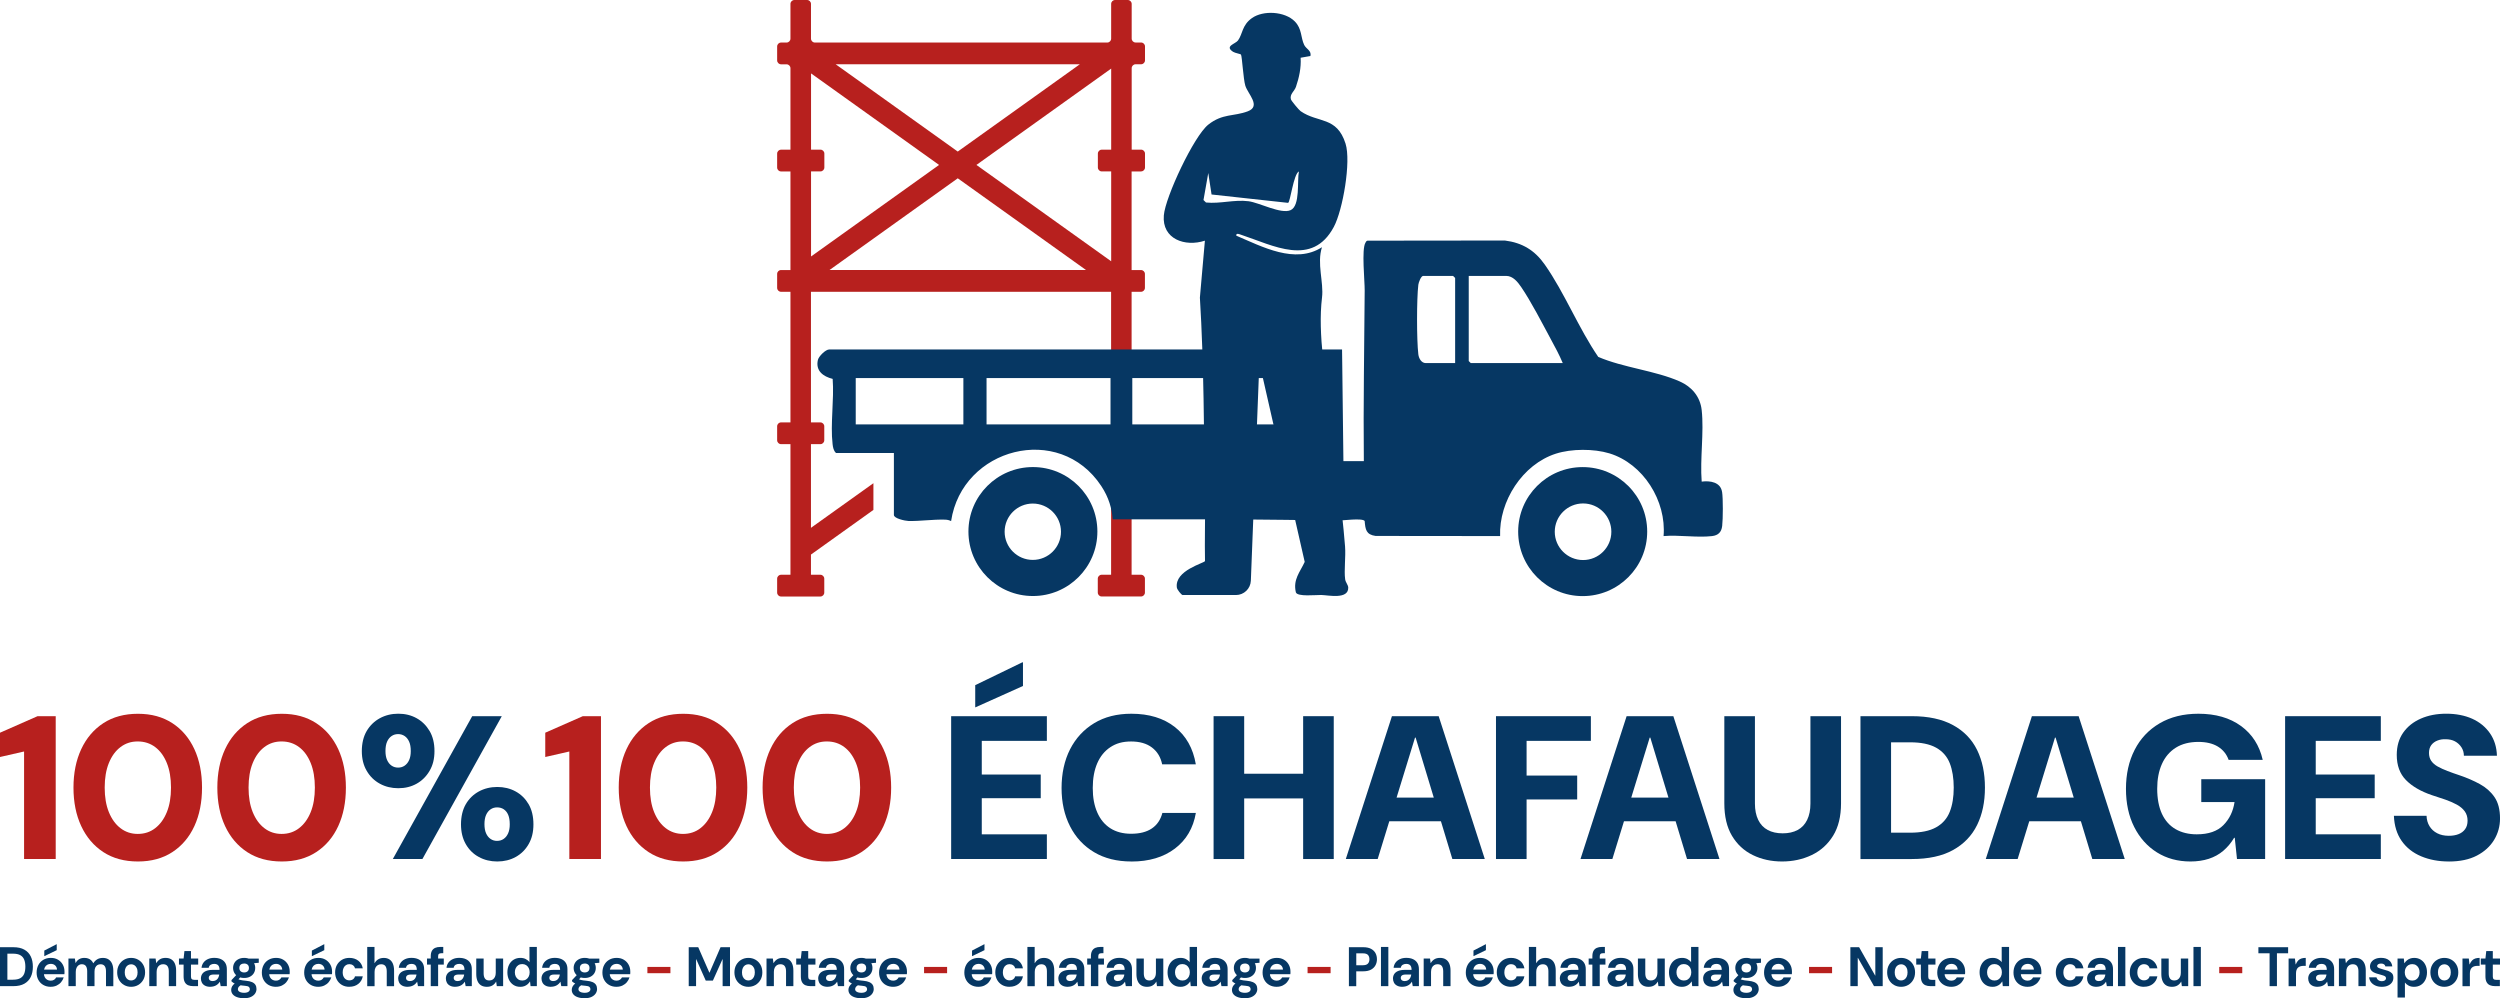 <?xml version="1.0" encoding="UTF-8"?>
<svg id="Layer_1" data-name="Layer 1" xmlns="http://www.w3.org/2000/svg" viewBox="0 0 938.73 374.83">
  <defs>
    <style>
      .cls-1 {
        fill: #063763;
      }

      .cls-2 {
        fill: #b7201e;
      }
    </style>
  </defs>
  <g>
    <path class="cls-2" d="M428.47,64.36c.81,0,1.47-.66,1.47-1.47v-5.23c0-.81-.66-1.47-1.47-1.47h-3.53v-30.59c0-.81.66-1.47,1.47-1.47h2.06c.81,0,1.47-.66,1.47-1.47v-5.23c0-.81-.66-1.47-1.47-1.47h-2.06c-.81,0-1.47-.66-1.47-1.47V1.47c0-.81-.66-1.47-1.47-1.47h-4.77c-.81,0-1.47.66-1.47,1.47v13.04c0,.81-.66,1.47-1.47,1.47h-109.77c-.81,0-1.47-.66-1.47-1.47V1.47c0-.81-.66-1.47-1.47-1.47h-4.77c-.81,0-1.47.66-1.47,1.47v13.04c0,.81-.66,1.47-1.47,1.47h-2.06c-.81,0-1.47.66-1.47,1.47v5.23c0,.81.66,1.47,1.47,1.47h2.06c.81,0,1.47.66,1.47,1.47v30.59h-3.53c-.81,0-1.47.66-1.47,1.47v5.23c0,.81.66,1.47,1.47,1.47h3.53v37.02h-3.53c-.81,0-1.47.66-1.47,1.47v5.23c0,.81.66,1.47,1.47,1.47h3.53v49.04h-3.53c-.81,0-1.47.66-1.47,1.47v5.23c0,.81.66,1.47,1.47,1.47h3.53v49.04h-3.53c-.81,0-1.47.66-1.47,1.47v5.23c0,.81.66,1.47,1.47,1.47h14.76c.81,0,1.47-.66,1.47-1.47v-5.23c0-.81-.66-1.47-1.47-1.47h-3.53v-7.58l23.45-16.77v-10.03l-23.45,16.76v-31.42h3.53c.81,0,1.47-.66,1.47-1.47v-5.23c0-.81-.66-1.47-1.47-1.47h-3.53v-49.04h112.7v106.24h-3.53c-.81,0-1.47.66-1.47,1.47v5.23c0,.81.66,1.47,1.47,1.47h14.76c.81,0,1.47-.66,1.47-1.47v-5.23c0-.81-.66-1.47-1.47-1.47h-3.53v-106.24h3.53c.81,0,1.47-.66,1.47-1.47v-5.23c0-.81-.66-1.47-1.47-1.47h-3.53v-37.02h3.53ZM405.46,24.14l-45.83,32.77-45.83-32.77h91.67ZM308.07,56.2h-3.53v-28.64l48.07,34.37-48.07,34.37v-31.94h3.53c.81,0,1.47-.66,1.47-1.47v-5.23c0-.81-.66-1.47-1.47-1.47ZM359.63,66.95l48.16,34.44h-96.32l48.16-34.44ZM417.24,98.11l-50.6-36.18,50.6-36.18v30.45h-3.53c-.81,0-1.47.66-1.47,1.47v5.23c0,.81.66,1.47,1.47,1.47h3.53v33.75Z"/>
    <g>
      <path class="cls-1" d="M646.62,184.71c-.59-3.71-4.5-4.27-7.65-3.87-.68-8.55.92-18.48,0-26.86-.55-5.03-3.7-8.73-8.19-10.73-9.19-4.09-21.26-5.19-30.65-9.24-7.37-10.74-12.67-24.12-20.08-34.66-3.76-5.36-8.43-8.21-15-9.04l-51.58.06c-.45.09-.55.44-.76.78-1.5,2.43-.25,14.35-.28,17.91-.14,21.35-.55,42.74-.32,64.1h-7.67l-.43-35.83-.08-6.11h-192.58c-1.33,0-3.93,2.56-4.24,3.94-.93,4.08,1.98,6.22,5.55,7.11.6,7.75-.91,16.92-.03,24.5.14,1.19.35,2.46,1.28,3.32h21.74v23.27c0,1.34,4.29,2.23,5.45,2.26,4.35.12,9.19-.64,13.76-.5.86.03,1.51.18,2.27.54,4.14-27.46,40.59-37.13,56.39-13.16,1.43,2.17,2.43,4.3,3.11,6.4.66,2.05,1.02,4.08,1.19,6.11h31.73c4.64-.03,9.29-.03,13.93,0,12.93.07,25.86.29,38.76.46,1.77.03,9.36-1.06,10.18.16.27,3.19.53,5.11,4.1,5.61l46.76.05c-.47-13.07,8.4-26.93,20.96-30.95,5.85-1.87,14.19-1.89,20.07-.11,12.76,3.89,21.46,17.9,20.35,31.06,5.75-.5,12.55.66,18.17.01,2.37-.28,3.57-1.48,3.84-3.84.3-2.58.35-10.3-.04-12.77ZM361.74,159.36h-40.42v-17.39h40.42v17.39ZM425.17,141.97h69.05v17.39h-69.05v-17.39ZM370.44,159.36v-17.39h46.55v17.39h-46.55ZM546.39,136.34h-11c-1.69,0-2.64-1.78-2.82-3.31-.64-5.4-.64-20.71,0-26.11.1-.85,1.01-3.31,1.8-3.31h11.25l.77.77v31.97ZM552.27,136.34l-.77-.77v-31.97h14.07c2.52,0,4.33,2.29,5.59,4.13,3.75,5.48,7.88,13.57,11.12,19.56,1.59,2.93,3.24,5.96,4.52,9.04h-34.53Z"/>
      <path class="cls-1" d="M387.85,175.38c-13.38,0-24.21,10.84-24.21,24.21s10.84,24.21,24.21,24.21,24.21-10.84,24.21-24.21-10.84-24.21-24.21-24.21ZM387.81,210.24c-5.84,0-10.58-4.74-10.58-10.58s4.74-10.58,10.58-10.58,10.58,4.74,10.58,10.58-4.74,10.58-10.58,10.58Z"/>
      <path class="cls-1" d="M594.28,175.39c-13.38,0-24.22,10.84-24.22,24.22s10.84,24.22,24.22,24.22,24.23-10.84,24.23-24.22-10.85-24.22-24.23-24.22ZM594.43,210.29c-5.87,0-10.63-4.76-10.63-10.62s4.76-10.63,10.63-10.63,10.62,4.76,10.62,10.63-4.76,10.62-10.62,10.62Z"/>
    </g>
    <path class="cls-1" d="M444.09,223.46c-.55-.15-2.07-2.03-2.19-2.82-.92-6.49,10.39-9.21,10.57-9.97-.16-7.61.11-15.23-.01-22.84-.41-25.26-.37-51.11-1.91-76.07l1.88-21.39c-7.4,2.43-16.17-.56-15.42-9.52.57-6.89,11.29-29.79,16.72-34.07,5.35-4.23,9.55-2.99,14.82-4.99,5.07-1.93.03-6.47-.94-9.61-.76-2.45-1.22-11.05-1.63-11.68-.18-.27-2.2-.56-2.97-1.05-3.33-2.16.9-2.95,1.85-4.26,1.79-2.46,1.46-5.71,5.22-8.39,4.25-3.03,12.39-2.54,16.1,1.24,2.77,2.82,2.18,6.04,3.54,8.84.75,1.53,2.8,2.1,2.34,4.15l-3.68.65c.23,3.74-.56,7.41-1.76,10.93-.57,1.68-2.42,2.74-1.9,4.68.16.57,2.99,3.99,3.65,4.45,6.52,4.56,13.6,1.83,16.88,12.21,2.12,6.73-1.03,24.94-4.41,31.25-8.13,15.22-22.8,6.91-34.77,2.97-.61-.2-1.99-.85-1.86.32,9.77,4.16,22.07,10.8,32.18,4.34-1.98,6.07.72,13.2.02,18.9-1.69,13.81,1.51,30.74,3.08,45.16,1.75,16.05,4.31,32.2,5.57,48.29.31,3.92-.43,9.02.04,12.35.16,1.16,1.14,2.11,1.16,3.12.07,4.54-7.49,2.83-10.14,2.76-1.99-.05-8.96.75-9.53-.99-1.13-4.81,1.53-7.55,3.32-11.43l-17.02-74.84-3.2,81.89c-.12,3.01-2.59,5.39-5.6,5.39h-19.99ZM453.69,64.99l-1.79,10.12.94.93c5.34.54,10.6-1.16,15.96-.48,4.07.52,12.26,4.97,15.83,3.34,3.66-1.67,2.37-10.94,3.1-14.53-2.04.99-3.24,11.69-4.07,11.8l-28.73-3.14-1.23-8.04Z"/>
  </g>
  <g>
    <path class="cls-1" d="M0,370.29v-14.62h5c1.67,0,3.05.3,4.13.91,1.09.61,1.89,1.46,2.42,2.55.53,1.09.79,2.38.79,3.85s-.26,2.76-.79,3.85-1.33,1.94-2.42,2.55c-1.09.61-2.46.91-4.13.91H0ZM2.77,367.87h2.07c1.19,0,2.12-.2,2.8-.58.68-.39,1.16-.95,1.45-1.68.29-.73.43-1.6.43-2.62s-.14-1.91-.43-2.64c-.29-.73-.77-1.29-1.45-1.68-.68-.39-1.61-.58-2.8-.58h-2.07v9.8Z"/>
    <path class="cls-1" d="M19.07,370.54c-1.04,0-1.96-.22-2.76-.67-.8-.44-1.42-1.07-1.88-1.88s-.68-1.73-.68-2.78.22-2.04.67-2.87c.44-.83,1.07-1.48,1.87-1.95.8-.47,1.73-.71,2.8-.71s1.9.22,2.67.67c.77.45,1.37,1.06,1.8,1.83.44.77.66,1.65.66,2.62v.47c0,.17-.01.35-.04.53h-8.45v-1.73h5.68c-.04-.65-.28-1.18-.71-1.57-.43-.39-.97-.58-1.61-.58-.48,0-.92.11-1.31.32-.4.22-.71.54-.94.98-.23.44-.35.99-.35,1.66v.6c0,.57.11,1.06.33,1.47s.52.73.91.95c.39.22.83.33,1.32.33s.93-.12,1.27-.34c.34-.23.6-.53.78-.89h2.83c-.21.66-.53,1.25-.98,1.79-.45.54-1.01.96-1.66,1.27-.66.31-1.39.47-2.22.47ZM16.63,359.04v-2.11l4.61-2.38h.06v2.23l-4.68,2.26Z"/>
    <path class="cls-1" d="M25.7,370.29v-10.36h2.42l.25,1.65h.06c.31-.63.75-1.1,1.3-1.42.55-.32,1.2-.48,1.94-.48.51,0,.97.07,1.39.21.42.14.8.36,1.13.65.33.29.6.67.82,1.13h.06c.38-.63.86-1.11,1.45-1.46s1.29-.52,2.12-.52,1.52.18,2.1.55c.58.37,1.03.91,1.34,1.62.31.71.47,1.59.47,2.63v5.81h-2.75v-5.56c0-.86-.16-1.52-.49-1.98-.33-.46-.85-.69-1.56-.69-.45,0-.84.1-1.18.31-.34.21-.6.52-.79.92-.19.4-.29.91-.29,1.5v5.49h-2.75v-5.56c0-.86-.16-1.52-.49-1.98s-.85-.69-1.56-.69c-.41,0-.79.11-1.13.34-.34.23-.61.56-.81.98-.2.42-.3.94-.3,1.56v5.35h-2.77Z"/>
    <path class="cls-1" d="M49.24,370.54c-.98,0-1.87-.23-2.67-.69-.79-.46-1.42-1.1-1.88-1.92-.46-.82-.69-1.76-.69-2.82s.23-2.01.7-2.83c.47-.81,1.09-1.45,1.89-1.91.79-.46,1.67-.69,2.65-.69s1.87.23,2.67.69,1.42,1.1,1.88,1.91.69,1.76.69,2.83-.23,2.02-.7,2.83c-.47.81-1.09,1.45-1.88,1.91s-1.67.69-2.66.69ZM49.22,368.16c.45,0,.86-.12,1.22-.34.36-.23.66-.57.88-1.02.23-.45.34-1.01.34-1.68s-.11-1.25-.34-1.7c-.23-.45-.52-.79-.88-1.01-.36-.22-.76-.33-1.18-.33s-.84.11-1.21.33c-.37.22-.66.56-.88,1.01-.22.45-.33,1.02-.33,1.7s.11,1.23.33,1.68c.22.45.51.79.87,1.02.36.23.76.34,1.18.34Z"/>
    <path class="cls-1" d="M56.05,370.29v-10.36h2.38l.23,1.69h.06c.33-.6.78-1.07,1.35-1.42.57-.35,1.28-.52,2.11-.52s1.57.18,2.15.55c.59.37,1.04.91,1.34,1.62.31.71.46,1.59.46,2.63v5.81h-2.75v-5.56c0-.86-.17-1.52-.51-1.98s-.89-.69-1.64-.69c-.47,0-.88.11-1.25.34-.37.23-.66.56-.86.98s-.31.94-.31,1.56v5.35h-2.77Z"/>
    <path class="cls-1" d="M72.55,370.29c-.72,0-1.36-.12-1.9-.34-.54-.23-.96-.61-1.26-1.15-.3-.54-.45-1.27-.45-2.2v-4.39h-1.74v-2.28h1.74l.31-2.82h2.46v2.82h2.71v2.28h-2.71v4.43c0,.49.1.83.31,1.01.21.19.55.28,1.05.28h1.29v2.36h-1.8Z"/>
    <path class="cls-1" d="M79.03,370.54c-.82,0-1.5-.14-2.03-.42-.53-.28-.93-.65-1.18-1.13-.25-.47-.38-.99-.38-1.57,0-.64.16-1.2.48-1.69.32-.49.81-.87,1.47-1.14.66-.27,1.48-.41,2.48-.41h2.56c0-.52-.07-.94-.22-1.27-.14-.33-.36-.58-.66-.74-.29-.16-.67-.24-1.12-.24-.53,0-.99.12-1.36.35-.38.24-.61.61-.71,1.13h-2.69c.08-.76.33-1.43.75-1.98.42-.56.97-.99,1.66-1.3.69-.31,1.47-.46,2.35-.46.98,0,1.83.16,2.54.49.71.33,1.26.81,1.64,1.44.38.63.57,1.4.57,2.31v6.37h-2.32l-.29-1.61h-.06c-.19.31-.41.57-.66.8-.25.23-.51.42-.8.57-.29.15-.6.27-.95.35-.35.08-.71.13-1.1.13ZM79.9,368.37c.37,0,.7-.07.98-.2s.53-.31.73-.53c.2-.22.36-.48.47-.78.12-.3.2-.61.24-.93h-2.13c-.42,0-.77.05-1.04.16-.27.1-.46.25-.58.44-.12.19-.18.41-.18.66s.06.47.18.65c.12.18.3.32.53.41s.5.14.8.14Z"/>
    <path class="cls-1" d="M91.67,374.83c-.97,0-1.82-.12-2.55-.37-.73-.24-1.3-.6-1.7-1.07-.4-.47-.61-1.04-.61-1.72,0-.47.12-.92.37-1.34s.61-.8,1.09-1.14c.48-.34,1.07-.64,1.76-.89l1.01,1.38c-.6.21-1.04.46-1.31.76s-.41.63-.41.99c0,.29.1.54.3.74s.48.35.83.46c.36.1.77.16,1.23.16s.83-.06,1.15-.17c.31-.11.56-.27.73-.47.17-.2.26-.44.26-.72,0-.36-.13-.65-.39-.87s-.77-.35-1.52-.41c-.7-.05-1.31-.14-1.85-.24-.53-.1-1-.23-1.4-.38-.4-.15-.75-.31-1.04-.49-.29-.18-.52-.36-.7-.54v-.48l2.19-2.32,1.7.63-2.3,2.53.76-1.27c.14.07.28.13.42.19.14.06.33.11.55.17.23.06.51.11.86.17s.79.1,1.32.15c.9.08,1.64.25,2.21.5.57.25,1,.59,1.27,1.02.27.43.41.96.41,1.59,0,.57-.17,1.12-.5,1.64-.34.52-.84.95-1.53,1.29-.68.34-1.56.51-2.62.51ZM91.69,367.22c-.86,0-1.6-.17-2.23-.5s-1.1-.79-1.44-1.36c-.33-.57-.5-1.2-.5-1.9s.17-1.33.5-1.9c.33-.57.81-1.03,1.44-1.37s1.36-.51,2.23-.51,1.6.17,2.22.51,1.1.8,1.43,1.37c.33.57.49,1.2.49,1.9s-.16,1.33-.49,1.9c-.33.57-.8,1.02-1.43,1.36s-1.36.5-2.22.5ZM91.67,365.15c.53,0,.97-.14,1.3-.43.33-.29.5-.71.5-1.26s-.17-.97-.5-1.25c-.34-.28-.76-.42-1.28-.42s-.97.14-1.31.42c-.34.28-.51.7-.51,1.25s.17.98.51,1.26c.34.29.77.43,1.29.43ZM93.35,361.86l-.45-1.92h4.27v1.57l-3.81.36Z"/>
    <path class="cls-1" d="M103.64,370.54c-1.04,0-1.96-.22-2.76-.67-.8-.44-1.42-1.07-1.88-1.88s-.68-1.73-.68-2.78.22-2.04.67-2.87c.44-.83,1.07-1.48,1.87-1.95.8-.47,1.73-.71,2.8-.71s1.9.22,2.67.67c.77.45,1.37,1.06,1.8,1.83.44.77.66,1.65.66,2.62v.47c0,.17-.01.35-.04.53h-8.45v-1.73h5.68c-.04-.65-.28-1.18-.71-1.57-.43-.39-.97-.58-1.61-.58-.48,0-.92.11-1.31.32-.4.22-.71.54-.94.98-.23.44-.35.99-.35,1.66v.6c0,.57.11,1.06.33,1.47s.52.73.91.95c.39.22.83.33,1.32.33s.93-.12,1.27-.34c.34-.23.6-.53.78-.89h2.83c-.21.66-.53,1.25-.98,1.79-.45.54-1.01.96-1.66,1.27-.66.31-1.39.47-2.22.47Z"/>
    <path class="cls-1" d="M119.54,370.54c-1.04,0-1.96-.22-2.76-.67-.8-.44-1.42-1.07-1.88-1.88s-.68-1.73-.68-2.78.22-2.04.67-2.87c.44-.83,1.07-1.48,1.87-1.95.8-.47,1.73-.71,2.8-.71s1.9.22,2.67.67c.77.45,1.37,1.06,1.8,1.83.44.77.66,1.65.66,2.62v.47c0,.17-.01.35-.04.53h-8.45v-1.73h5.68c-.04-.65-.28-1.18-.71-1.57-.43-.39-.97-.58-1.61-.58-.48,0-.92.11-1.31.32-.4.22-.71.54-.94.98-.23.44-.35.99-.35,1.66v.6c0,.57.11,1.06.33,1.47s.52.73.91.95c.39.22.83.33,1.32.33s.93-.12,1.27-.34c.34-.23.6-.53.78-.89h2.83c-.21.66-.53,1.25-.98,1.79-.45.54-1.01.96-1.66,1.27-.66.31-1.39.47-2.22.47ZM117.1,359.04v-2.11l4.61-2.38h.06v2.23l-4.68,2.26Z"/>
    <path class="cls-1" d="M131.2,370.54c-1.08,0-2.02-.23-2.82-.7-.8-.47-1.42-1.11-1.87-1.92-.44-.81-.67-1.75-.67-2.81s.23-1.99.69-2.81c.46-.81,1.09-1.45,1.89-1.92s1.73-.7,2.78-.7c1.31,0,2.42.35,3.32,1.04.9.7,1.47,1.66,1.7,2.88h-2.93c-.11-.49-.36-.87-.75-1.15-.39-.28-.84-.42-1.36-.42-.48,0-.91.12-1.28.37-.38.24-.67.59-.89,1.05-.22.46-.33,1.01-.33,1.65,0,.47.06.9.18,1.26s.3.69.52.95c.23.26.49.47.79.6.3.14.64.21,1.01.21s.68-.06.96-.18c.29-.12.53-.29.74-.52.21-.23.34-.5.41-.82h2.93c-.23,1.2-.8,2.15-1.7,2.86-.9.71-2.01,1.06-3.32,1.06Z"/>
    <path class="cls-1" d="M137.89,370.29v-14.72h2.73v6.06h.06c.36-.63.82-1.11,1.39-1.44.57-.33,1.25-.5,2.03-.5.82,0,1.52.18,2.1.55.58.37,1.02.91,1.32,1.62.3.71.45,1.59.45,2.63v5.81h-2.75v-5.56c0-.86-.17-1.52-.5-1.98-.34-.46-.87-.69-1.61-.69-.48,0-.9.11-1.27.34-.37.23-.66.56-.87.98-.21.42-.32.94-.32,1.56v5.35h-2.77Z"/>
    <path class="cls-1" d="M153.11,370.54c-.82,0-1.5-.14-2.03-.42-.53-.28-.93-.65-1.18-1.13-.25-.47-.38-.99-.38-1.57,0-.64.16-1.2.48-1.69.32-.49.81-.87,1.47-1.14.66-.27,1.48-.41,2.48-.41h2.56c0-.52-.07-.94-.22-1.27-.14-.33-.36-.58-.66-.74-.29-.16-.67-.24-1.12-.24-.53,0-.99.12-1.36.35-.38.24-.61.61-.71,1.13h-2.69c.08-.76.33-1.43.75-1.98.42-.56.97-.99,1.66-1.3.69-.31,1.47-.46,2.35-.46.98,0,1.83.16,2.54.49.71.33,1.26.81,1.64,1.44.38.63.57,1.4.57,2.31v6.37h-2.32l-.29-1.61h-.06c-.19.31-.41.57-.66.8-.25.23-.51.42-.8.57-.29.15-.6.27-.95.35-.35.08-.71.13-1.1.13ZM153.97,368.37c.37,0,.7-.07.98-.2s.53-.31.73-.53c.2-.22.36-.48.47-.78.12-.3.2-.61.24-.93h-2.13c-.42,0-.77.05-1.04.16-.27.1-.46.25-.58.44-.12.19-.18.41-.18.66s.06.47.18.65c.12.18.3.32.53.41s.5.14.8.14Z"/>
    <path class="cls-1" d="M160.34,362.21v-2.28h6.3v2.28h-6.3ZM161.74,370.29v-11.15c0-.88.14-1.57.43-2.09.29-.52.7-.89,1.23-1.13.53-.24,1.16-.35,1.89-.35h1.15v2.36h-.72c-.44,0-.75.09-.93.26-.19.17-.28.48-.28.91v11.19h-2.77Z"/>
    <path class="cls-1" d="M171.01,370.54c-.82,0-1.5-.14-2.03-.42-.53-.28-.93-.65-1.18-1.13-.25-.47-.38-.99-.38-1.57,0-.64.16-1.2.48-1.69.32-.49.81-.87,1.47-1.14.66-.27,1.48-.41,2.48-.41h2.56c0-.52-.07-.94-.22-1.27-.14-.33-.36-.58-.66-.74-.29-.16-.67-.24-1.12-.24-.53,0-.99.12-1.36.35-.38.24-.61.61-.71,1.13h-2.69c.08-.76.33-1.43.75-1.98.42-.56.97-.99,1.66-1.3.69-.31,1.47-.46,2.35-.46.98,0,1.83.16,2.54.49.71.33,1.26.81,1.64,1.44.38.63.57,1.4.57,2.31v6.37h-2.32l-.29-1.61h-.06c-.19.31-.41.57-.66.8-.25.23-.51.42-.8.57-.29.15-.6.27-.95.35-.35.08-.71.13-1.1.13ZM171.87,368.37c.37,0,.7-.07.98-.2s.53-.31.73-.53c.2-.22.36-.48.47-.78.12-.3.2-.61.24-.93h-2.13c-.42,0-.77.05-1.04.16-.27.1-.46.25-.58.44-.12.19-.18.41-.18.66s.06.47.18.65c.12.18.3.32.53.41s.5.14.8.14Z"/>
    <path class="cls-1" d="M182.8,370.54c-.85,0-1.57-.18-2.15-.54-.59-.36-1.04-.9-1.35-1.62s-.47-1.6-.47-2.64v-5.81h2.77v5.56c0,.86.17,1.52.51,1.98.34.46.88.69,1.62.69.48,0,.9-.12,1.26-.34.36-.23.65-.56.85-.99.21-.43.31-.95.31-1.55v-5.35h2.77v10.36h-2.38l-.23-1.67h-.06c-.31.58-.76,1.05-1.33,1.4-.57.35-1.28.52-2.11.52Z"/>
    <path class="cls-1" d="M195.33,370.54c-.96,0-1.8-.23-2.52-.7-.72-.47-1.29-1.11-1.69-1.93-.4-.82-.6-1.76-.6-2.8s.2-1.98.6-2.8c.4-.82.97-1.47,1.71-1.93.74-.47,1.6-.7,2.58-.7.78,0,1.46.15,2.04.46.58.31,1.04.69,1.36,1.15v-5.72h2.77v14.72h-2.36l-.19-1.73h-.06c-.25.4-.55.75-.9,1.05s-.76.52-1.21.69-.96.25-1.54.25ZM196.09,368.18c.56,0,1.05-.13,1.47-.4s.74-.63.97-1.09c.23-.46.35-1,.35-1.61s-.12-1.13-.35-1.59c-.23-.46-.56-.82-.97-1.09-.42-.26-.91-.4-1.47-.4s-1.03.13-1.45.4c-.42.26-.74.63-.97,1.09-.23.46-.35.99-.35,1.59s.12,1.15.35,1.61c.23.46.56.82.97,1.09s.9.4,1.45.4Z"/>
    <path class="cls-1" d="M206.92,370.54c-.82,0-1.5-.14-2.03-.42-.53-.28-.93-.65-1.18-1.13-.25-.47-.38-.99-.38-1.57,0-.64.16-1.2.48-1.69.32-.49.81-.87,1.47-1.14.66-.27,1.48-.41,2.48-.41h2.56c0-.52-.07-.94-.22-1.27-.14-.33-.36-.58-.66-.74-.29-.16-.67-.24-1.12-.24-.53,0-.99.12-1.36.35-.38.24-.61.61-.71,1.13h-2.69c.08-.76.33-1.43.75-1.98.42-.56.97-.99,1.66-1.3.69-.31,1.47-.46,2.35-.46.98,0,1.83.16,2.54.49.71.33,1.26.81,1.64,1.44.38.63.57,1.4.57,2.31v6.37h-2.32l-.29-1.61h-.06c-.19.31-.41.57-.66.8-.25.23-.51.42-.8.57-.29.15-.6.27-.95.35-.35.08-.71.13-1.1.13ZM207.78,368.37c.37,0,.7-.07.98-.2s.53-.31.73-.53c.2-.22.36-.48.47-.78.12-.3.2-.61.24-.93h-2.13c-.42,0-.77.05-1.04.16-.27.1-.46.25-.58.44-.12.19-.18.41-.18.66s.06.47.18.65c.12.18.3.32.53.41s.5.14.8.14Z"/>
    <path class="cls-1" d="M219.55,374.83c-.97,0-1.82-.12-2.55-.37-.73-.24-1.3-.6-1.7-1.07-.4-.47-.61-1.04-.61-1.72,0-.47.12-.92.37-1.34s.61-.8,1.09-1.14c.48-.34,1.07-.64,1.76-.89l1.01,1.38c-.6.21-1.04.46-1.31.76s-.41.63-.41.99c0,.29.1.54.3.74s.48.35.83.46c.36.1.77.16,1.23.16s.83-.06,1.15-.17c.31-.11.56-.27.73-.47.17-.2.26-.44.26-.72,0-.36-.13-.65-.39-.87s-.77-.35-1.52-.41c-.7-.05-1.31-.14-1.85-.24-.53-.1-1-.23-1.4-.38-.4-.15-.75-.31-1.04-.49-.29-.18-.52-.36-.7-.54v-.48l2.19-2.32,1.7.63-2.3,2.53.76-1.27c.14.07.28.13.42.19.14.06.33.11.55.17.23.06.51.11.86.17s.79.1,1.32.15c.9.08,1.64.25,2.21.5.57.25,1,.59,1.27,1.02.27.43.41.96.41,1.59,0,.57-.17,1.12-.5,1.64-.34.52-.84.95-1.53,1.29-.68.34-1.56.51-2.62.51ZM219.57,367.22c-.86,0-1.6-.17-2.23-.5s-1.1-.79-1.44-1.36c-.33-.57-.5-1.2-.5-1.9s.17-1.33.5-1.9c.33-.57.81-1.03,1.44-1.37s1.36-.51,2.23-.51,1.6.17,2.22.51,1.1.8,1.43,1.37c.33.57.49,1.2.49,1.9s-.16,1.33-.49,1.9c-.33.57-.8,1.02-1.43,1.36s-1.36.5-2.22.5ZM219.55,365.15c.53,0,.97-.14,1.3-.43.33-.29.5-.71.5-1.26s-.17-.97-.5-1.25c-.34-.28-.76-.42-1.28-.42s-.97.14-1.31.42c-.34.28-.51.7-.51,1.25s.17.98.51,1.26c.34.29.77.43,1.29.43ZM221.23,361.86l-.45-1.92h4.27v1.57l-3.81.36Z"/>
    <path class="cls-1" d="M231.52,370.54c-1.04,0-1.96-.22-2.76-.67-.8-.44-1.42-1.07-1.88-1.88s-.68-1.73-.68-2.78.22-2.04.67-2.87c.44-.83,1.07-1.48,1.87-1.95.8-.47,1.73-.71,2.8-.71s1.9.22,2.67.67c.77.45,1.37,1.06,1.8,1.83.44.77.66,1.65.66,2.62v.47c0,.17-.01.35-.04.53h-8.45v-1.73h5.68c-.04-.65-.28-1.18-.71-1.57-.43-.39-.97-.58-1.61-.58-.48,0-.92.11-1.31.32-.4.22-.71.54-.94.98-.23.44-.35.99-.35,1.66v.6c0,.57.11,1.06.33,1.47s.52.73.91.95c.39.22.83.33,1.32.33s.93-.12,1.27-.34c.34-.23.6-.53.78-.89h2.83c-.21.66-.53,1.25-.98,1.79-.45.54-1.01.96-1.66,1.27-.66.31-1.39.47-2.22.47Z"/>
    <path class="cls-2" d="M243.09,365.43v-2.36h8.65v2.36h-8.65Z"/>
    <path class="cls-1" d="M258.61,370.29v-14.62h3.57l4.18,9.55h.06l4.14-9.55h3.55v14.62h-2.77v-10.11h-.06l-3.59,8.02h-2.69l-3.57-8.02h-.06v10.11h-2.77Z"/>
    <path class="cls-1" d="M281.01,370.54c-.98,0-1.87-.23-2.67-.69-.79-.46-1.42-1.1-1.88-1.92-.46-.82-.69-1.76-.69-2.82s.23-2.01.7-2.83c.47-.81,1.09-1.45,1.89-1.91.79-.46,1.67-.69,2.65-.69s1.87.23,2.67.69,1.42,1.1,1.88,1.91.69,1.76.69,2.83-.23,2.02-.7,2.83c-.47.81-1.09,1.45-1.88,1.91s-1.67.69-2.66.69ZM280.99,368.16c.45,0,.86-.12,1.22-.34.36-.23.66-.57.88-1.02.23-.45.34-1.01.34-1.68s-.11-1.25-.34-1.7c-.23-.45-.52-.79-.88-1.01-.36-.22-.76-.33-1.18-.33s-.84.11-1.21.33c-.37.22-.66.56-.88,1.01-.22.45-.33,1.02-.33,1.7s.11,1.23.33,1.68c.22.45.51.79.87,1.02.36.23.76.34,1.18.34Z"/>
    <path class="cls-1" d="M287.82,370.29v-10.36h2.38l.23,1.69h.06c.33-.6.78-1.07,1.35-1.42.57-.35,1.28-.52,2.11-.52s1.57.18,2.15.55c.59.37,1.04.91,1.34,1.62.31.71.46,1.59.46,2.63v5.81h-2.75v-5.56c0-.86-.17-1.52-.51-1.98s-.89-.69-1.64-.69c-.47,0-.88.11-1.25.34-.37.23-.66.56-.86.98s-.31.94-.31,1.56v5.35h-2.77Z"/>
    <path class="cls-1" d="M304.32,370.29c-.72,0-1.36-.12-1.9-.34-.54-.23-.96-.61-1.26-1.15-.3-.54-.45-1.27-.45-2.2v-4.39h-1.74v-2.28h1.74l.31-2.82h2.46v2.82h2.71v2.28h-2.71v4.43c0,.49.1.83.31,1.01.21.19.55.28,1.05.28h1.29v2.36h-1.8Z"/>
    <path class="cls-1" d="M310.81,370.54c-.82,0-1.5-.14-2.03-.42-.53-.28-.93-.65-1.18-1.13-.25-.47-.38-.99-.38-1.57,0-.64.16-1.2.48-1.69.32-.49.81-.87,1.47-1.14.66-.27,1.48-.41,2.48-.41h2.56c0-.52-.07-.94-.22-1.27-.14-.33-.36-.58-.66-.74-.29-.16-.67-.24-1.12-.24-.53,0-.99.12-1.36.35-.38.24-.61.61-.71,1.13h-2.69c.08-.76.33-1.43.75-1.98.42-.56.97-.99,1.66-1.3.69-.31,1.47-.46,2.35-.46.98,0,1.83.16,2.54.49.71.33,1.26.81,1.64,1.44.38.63.57,1.4.57,2.31v6.37h-2.32l-.29-1.61h-.06c-.19.31-.41.57-.66.8-.25.23-.51.42-.8.57-.29.15-.6.27-.95.35-.35.08-.71.13-1.1.13ZM311.67,368.37c.37,0,.7-.07.98-.2s.53-.31.73-.53c.2-.22.36-.48.47-.78.12-.3.2-.61.24-.93h-2.13c-.42,0-.77.05-1.04.16-.27.1-.46.25-.58.44-.12.19-.18.41-.18.66s.06.47.18.65c.12.18.3.32.53.41s.5.14.8.14Z"/>
    <path class="cls-1" d="M323.44,374.83c-.97,0-1.82-.12-2.55-.37-.73-.24-1.3-.6-1.7-1.07-.4-.47-.61-1.04-.61-1.72,0-.47.12-.92.37-1.34s.61-.8,1.09-1.14c.48-.34,1.07-.64,1.76-.89l1.01,1.38c-.6.21-1.04.46-1.31.76s-.41.63-.41.99c0,.29.1.54.3.74s.48.35.83.46c.36.1.77.16,1.23.16s.83-.06,1.15-.17c.31-.11.56-.27.73-.47.17-.2.26-.44.26-.72,0-.36-.13-.65-.39-.87s-.77-.35-1.52-.41c-.7-.05-1.31-.14-1.85-.24-.53-.1-1-.23-1.4-.38-.4-.15-.75-.31-1.04-.49-.29-.18-.52-.36-.7-.54v-.48l2.19-2.32,1.7.63-2.3,2.53.76-1.27c.14.07.28.13.42.19.14.06.33.11.55.17.23.06.51.11.86.17s.79.1,1.32.15c.9.08,1.64.25,2.21.5.57.25,1,.59,1.27,1.02.27.43.41.96.41,1.59,0,.57-.17,1.12-.5,1.64-.34.52-.84.95-1.53,1.29-.68.34-1.56.51-2.62.51ZM323.46,367.22c-.86,0-1.6-.17-2.23-.5s-1.1-.79-1.44-1.36c-.33-.57-.5-1.2-.5-1.9s.17-1.33.5-1.9c.33-.57.81-1.03,1.44-1.37s1.36-.51,2.23-.51,1.6.17,2.22.51,1.1.8,1.43,1.37c.33.57.49,1.2.49,1.9s-.16,1.33-.49,1.9c-.33.57-.8,1.02-1.43,1.36s-1.36.5-2.22.5ZM323.44,365.15c.53,0,.97-.14,1.3-.43.33-.29.5-.71.5-1.26s-.17-.97-.5-1.25c-.34-.28-.76-.42-1.28-.42s-.97.14-1.31.42c-.34.28-.51.7-.51,1.25s.17.98.51,1.26c.34.29.77.43,1.29.43ZM325.12,361.86l-.45-1.92h4.27v1.57l-3.81.36Z"/>
    <path class="cls-1" d="M335.41,370.54c-1.04,0-1.96-.22-2.76-.67-.8-.44-1.42-1.07-1.88-1.88s-.68-1.73-.68-2.78.22-2.04.67-2.87c.44-.83,1.07-1.48,1.87-1.95.8-.47,1.73-.71,2.8-.71s1.9.22,2.67.67c.77.45,1.37,1.06,1.8,1.83.44.77.66,1.65.66,2.62v.47c0,.17-.01.35-.04.53h-8.45v-1.73h5.68c-.04-.65-.28-1.18-.71-1.57-.43-.39-.97-.58-1.61-.58-.48,0-.92.11-1.31.32-.4.22-.71.54-.94.98-.23.44-.35.99-.35,1.66v.6c0,.57.11,1.06.33,1.47s.52.73.91.95c.39.22.83.33,1.32.33s.93-.12,1.27-.34c.34-.23.6-.53.78-.89h2.83c-.21.66-.53,1.25-.98,1.79-.45.54-1.01.96-1.66,1.27-.66.31-1.39.47-2.22.47Z"/>
    <path class="cls-2" d="M346.98,365.43v-2.36h8.65v2.36h-8.65Z"/>
    <path class="cls-1" d="M367.42,370.54c-1.04,0-1.96-.22-2.76-.67-.8-.44-1.43-1.07-1.88-1.88-.45-.81-.68-1.73-.68-2.78s.22-2.04.67-2.87c.44-.83,1.07-1.48,1.87-1.95.8-.47,1.73-.71,2.8-.71,1.01,0,1.9.22,2.67.67.77.45,1.37,1.06,1.8,1.83.44.77.66,1.65.66,2.62v.47c0,.17-.01.35-.04.53h-8.45v-1.73h5.68c-.04-.65-.28-1.18-.71-1.57-.43-.39-.97-.58-1.61-.58-.48,0-.92.11-1.31.32s-.71.54-.94.98c-.23.44-.35.99-.35,1.66v.6c0,.57.11,1.06.33,1.47s.52.73.91.95c.39.22.83.33,1.32.33s.93-.12,1.27-.34c.34-.23.6-.53.78-.89h2.83c-.21.66-.53,1.25-.98,1.79-.45.54-1.01.96-1.66,1.27-.66.31-1.4.47-2.22.47ZM364.99,359.04v-2.11l4.61-2.38h.06v2.23l-4.68,2.26Z"/>
    <path class="cls-1" d="M379.09,370.54c-1.08,0-2.02-.23-2.82-.7-.8-.47-1.42-1.11-1.87-1.92-.44-.81-.67-1.75-.67-2.81s.23-1.99.69-2.81c.46-.81,1.09-1.45,1.89-1.92.8-.47,1.73-.7,2.78-.7,1.31,0,2.42.35,3.32,1.04.9.7,1.47,1.66,1.7,2.88h-2.93c-.11-.49-.36-.87-.75-1.15-.39-.28-.85-.42-1.36-.42-.48,0-.91.12-1.28.37-.38.24-.67.59-.89,1.05s-.33,1.01-.33,1.65c0,.47.06.9.18,1.26.12.37.3.69.52.95.23.26.49.47.79.6.3.14.64.21,1.01.21s.68-.06.96-.18.53-.29.74-.52c.2-.23.34-.5.41-.82h2.93c-.23,1.2-.8,2.15-1.7,2.86-.9.71-2.01,1.06-3.32,1.06Z"/>
    <path class="cls-1" d="M385.78,370.29v-14.72h2.73v6.06h.06c.36-.63.82-1.11,1.39-1.44s1.25-.5,2.03-.5c.82,0,1.52.18,2.1.55.58.37,1.02.91,1.32,1.62.3.71.45,1.59.45,2.63v5.81h-2.75v-5.56c0-.86-.17-1.52-.5-1.98-.34-.46-.87-.69-1.61-.69-.48,0-.9.11-1.27.34-.37.23-.66.56-.87.98s-.32.94-.32,1.56v5.35h-2.77Z"/>
    <path class="cls-1" d="M400.99,370.54c-.82,0-1.5-.14-2.03-.42-.53-.28-.93-.65-1.18-1.13s-.38-.99-.38-1.57c0-.64.16-1.2.48-1.69.32-.49.81-.87,1.47-1.14.66-.27,1.48-.41,2.48-.41h2.56c0-.52-.07-.94-.21-1.27-.14-.33-.36-.58-.66-.74-.29-.16-.67-.24-1.12-.24-.53,0-.99.12-1.36.35-.38.24-.61.61-.71,1.13h-2.69c.08-.76.33-1.43.75-1.98.42-.56.97-.99,1.66-1.3.69-.31,1.47-.46,2.35-.46.98,0,1.83.16,2.54.49.71.33,1.26.81,1.64,1.44s.57,1.4.57,2.31v6.37h-2.32l-.29-1.61h-.06c-.19.31-.41.57-.66.8-.25.23-.51.42-.8.57-.29.15-.6.27-.95.35s-.71.13-1.1.13ZM401.86,368.37c.37,0,.7-.07.98-.2.29-.13.53-.31.73-.53.2-.22.36-.48.47-.78.12-.3.19-.61.24-.93h-2.13c-.42,0-.77.05-1.04.16-.27.1-.46.25-.58.44-.12.19-.18.41-.18.66s.06.47.18.65c.12.18.3.32.53.41.23.09.5.14.8.14Z"/>
    <path class="cls-1" d="M408.23,362.21v-2.28h6.3v2.28h-6.3ZM409.63,370.29v-11.15c0-.88.14-1.57.43-2.09.29-.52.7-.89,1.23-1.13.53-.24,1.16-.35,1.89-.35h1.15v2.36h-.72c-.44,0-.75.09-.93.26s-.28.48-.28.91v11.19h-2.77Z"/>
    <path class="cls-1" d="M418.9,370.54c-.82,0-1.5-.14-2.03-.42-.53-.28-.93-.65-1.18-1.13-.25-.47-.38-.99-.38-1.57,0-.64.16-1.2.48-1.69.32-.49.81-.87,1.47-1.14.66-.27,1.48-.41,2.48-.41h2.56c0-.52-.07-.94-.22-1.27s-.36-.58-.66-.74c-.29-.16-.67-.24-1.12-.24-.53,0-.99.12-1.36.35-.38.24-.61.61-.71,1.13h-2.69c.08-.76.33-1.43.75-1.98.42-.56.97-.99,1.66-1.3.69-.31,1.47-.46,2.35-.46.98,0,1.83.16,2.54.49s1.26.81,1.64,1.44c.38.63.57,1.4.57,2.31v6.37h-2.32l-.29-1.61h-.06c-.19.31-.41.57-.66.8-.25.23-.51.42-.8.57-.29.15-.6.27-.95.35-.35.08-.71.13-1.1.13ZM419.76,368.37c.37,0,.7-.07.98-.2.29-.13.53-.31.73-.53.2-.22.36-.48.47-.78.12-.3.2-.61.24-.93h-2.13c-.42,0-.77.05-1.04.16-.27.1-.46.25-.58.44-.12.19-.18.41-.18.66s.06.47.18.65.3.32.53.41c.23.09.5.14.8.14Z"/>
    <path class="cls-1" d="M430.69,370.54c-.85,0-1.57-.18-2.15-.54-.59-.36-1.04-.9-1.35-1.62-.32-.72-.47-1.6-.47-2.64v-5.81h2.77v5.56c0,.86.17,1.52.51,1.98s.88.69,1.62.69c.48,0,.9-.12,1.26-.34.36-.23.65-.56.85-.99.21-.43.31-.95.31-1.55v-5.35h2.77v10.36h-2.38l-.22-1.67h-.06c-.32.58-.76,1.05-1.33,1.4-.57.35-1.28.52-2.11.52Z"/>
    <path class="cls-1" d="M443.22,370.54c-.96,0-1.8-.23-2.52-.7-.72-.47-1.29-1.11-1.69-1.93-.4-.82-.6-1.76-.6-2.8s.2-1.98.6-2.8c.4-.82.97-1.47,1.71-1.93.74-.47,1.6-.7,2.58-.7.78,0,1.46.15,2.04.46.58.31,1.04.69,1.36,1.15v-5.72h2.77v14.72h-2.36l-.18-1.73h-.06c-.25.4-.55.75-.9,1.05s-.76.52-1.21.69c-.45.17-.96.25-1.54.25ZM443.98,368.18c.56,0,1.05-.13,1.47-.4.42-.26.74-.63.97-1.09.23-.46.35-1,.35-1.61s-.12-1.13-.35-1.59c-.23-.46-.56-.82-.97-1.09-.42-.26-.91-.4-1.47-.4s-1.03.13-1.45.4c-.42.26-.74.63-.97,1.09-.23.46-.35.99-.35,1.59s.12,1.15.35,1.61c.23.46.56.82.97,1.09.42.26.9.4,1.45.4Z"/>
    <path class="cls-1" d="M454.81,370.54c-.82,0-1.5-.14-2.03-.42-.53-.28-.93-.65-1.18-1.13s-.38-.99-.38-1.57c0-.64.16-1.2.48-1.69.32-.49.81-.87,1.47-1.14.66-.27,1.48-.41,2.48-.41h2.56c0-.52-.07-.94-.22-1.27-.14-.33-.36-.58-.66-.74-.3-.16-.67-.24-1.12-.24-.53,0-.99.12-1.36.35-.38.24-.61.61-.71,1.13h-2.69c.08-.76.33-1.43.75-1.98.42-.56.97-.99,1.66-1.3.69-.31,1.47-.46,2.35-.46.98,0,1.83.16,2.54.49.71.33,1.26.81,1.64,1.44s.57,1.4.57,2.31v6.37h-2.32l-.29-1.61h-.06c-.19.31-.41.57-.66.8-.24.23-.51.42-.8.57-.29.15-.6.27-.95.35s-.72.13-1.1.13ZM455.67,368.37c.37,0,.7-.07.98-.2.29-.13.53-.31.73-.53.2-.22.36-.48.47-.78.12-.3.19-.61.23-.93h-2.13c-.42,0-.77.05-1.04.16-.27.1-.46.25-.58.44-.12.19-.18.41-.18.66s.06.47.18.65c.12.18.3.32.53.41.23.09.5.14.8.14Z"/>
    <path class="cls-1" d="M467.44,374.83c-.97,0-1.82-.12-2.55-.37s-1.3-.6-1.7-1.07-.6-1.04-.6-1.72c0-.47.12-.92.37-1.34.24-.42.61-.8,1.09-1.14.48-.34,1.07-.64,1.76-.89l1.01,1.38c-.6.21-1.04.46-1.31.76-.28.3-.41.63-.41.99,0,.29.1.54.3.74s.48.35.83.46c.36.1.77.16,1.23.16s.83-.06,1.15-.17c.31-.11.56-.27.73-.47.17-.2.26-.44.26-.72,0-.36-.13-.65-.39-.87s-.77-.35-1.52-.41c-.7-.05-1.31-.14-1.85-.24-.53-.1-1-.23-1.4-.38-.4-.15-.75-.31-1.04-.49-.29-.18-.52-.36-.7-.54v-.48l2.19-2.32,1.7.63-2.3,2.53.76-1.27c.14.07.28.13.42.19s.33.11.55.17c.22.06.51.11.86.17s.79.1,1.32.15c.9.08,1.64.25,2.22.5.57.25,1,.59,1.27,1.02.27.43.41.96.41,1.59,0,.57-.17,1.12-.5,1.64-.33.52-.84.95-1.53,1.29-.68.34-1.56.51-2.62.51ZM467.46,367.22c-.86,0-1.6-.17-2.22-.5-.62-.33-1.1-.79-1.44-1.36-.34-.57-.5-1.2-.5-1.9s.17-1.33.5-1.9c.33-.57.81-1.03,1.44-1.37.62-.34,1.36-.51,2.22-.51s1.6.17,2.22.51,1.1.8,1.43,1.37c.33.57.49,1.2.49,1.9s-.16,1.33-.49,1.9c-.33.57-.8,1.02-1.43,1.36s-1.36.5-2.22.5ZM467.44,365.15c.53,0,.97-.14,1.3-.43.33-.29.5-.71.5-1.26s-.17-.97-.5-1.25c-.34-.28-.76-.42-1.28-.42s-.97.14-1.31.42c-.34.28-.51.7-.51,1.25s.17.98.51,1.26.77.43,1.29.43ZM469.12,361.86l-.45-1.92h4.27v1.57l-3.81.36Z"/>
    <path class="cls-1" d="M479.41,370.54c-1.04,0-1.96-.22-2.76-.67-.8-.44-1.43-1.07-1.88-1.88-.45-.81-.68-1.73-.68-2.78s.22-2.04.67-2.87c.44-.83,1.07-1.48,1.87-1.95.8-.47,1.73-.71,2.8-.71s1.9.22,2.67.67c.76.45,1.37,1.06,1.8,1.83.44.77.66,1.65.66,2.62v.47c0,.17-.01.35-.04.53h-8.45v-1.73h5.68c-.04-.65-.28-1.18-.71-1.57-.43-.39-.97-.58-1.61-.58-.48,0-.92.11-1.31.32-.4.22-.71.54-.94.98-.23.44-.35.99-.35,1.66v.6c0,.57.11,1.06.33,1.47.22.41.52.73.91.95.39.22.83.33,1.32.33s.93-.12,1.27-.34c.34-.23.6-.53.78-.89h2.83c-.2.66-.53,1.25-.98,1.79-.45.54-1.01.96-1.66,1.27-.66.31-1.39.47-2.21.47Z"/>
    <path class="cls-2" d="M490.98,365.43v-2.36h8.65v2.36h-8.65Z"/>
    <path class="cls-1" d="M506.5,370.29v-14.62h5.41c1.16,0,2.12.2,2.88.6.76.4,1.32.94,1.69,1.62s.55,1.45.55,2.32c0,.79-.18,1.53-.53,2.21-.36.68-.91,1.24-1.67,1.66s-1.73.64-2.92.64h-2.65v5.58h-2.77ZM509.27,362.44h2.46c.89,0,1.52-.2,1.91-.61.38-.4.57-.95.57-1.63s-.19-1.26-.57-1.65-1.02-.58-1.91-.58h-2.46v4.47Z"/>
    <path class="cls-1" d="M518.54,370.29v-14.72h2.77v14.72h-2.77Z"/>
    <path class="cls-1" d="M526.64,370.54c-.82,0-1.5-.14-2.03-.42-.53-.28-.93-.65-1.18-1.13s-.38-.99-.38-1.57c0-.64.16-1.2.48-1.69.32-.49.81-.87,1.47-1.14.66-.27,1.48-.41,2.48-.41h2.56c0-.52-.07-.94-.22-1.27-.14-.33-.36-.58-.66-.74-.3-.16-.67-.24-1.12-.24-.53,0-.99.12-1.36.35-.38.24-.61.61-.71,1.13h-2.69c.08-.76.33-1.43.75-1.98.42-.56.97-.99,1.66-1.3.69-.31,1.47-.46,2.35-.46.98,0,1.83.16,2.54.49.71.33,1.26.81,1.64,1.44s.57,1.4.57,2.31v6.37h-2.32l-.29-1.61h-.06c-.19.31-.41.57-.66.8-.24.23-.51.42-.8.57-.29.15-.6.27-.95.35s-.72.13-1.1.13ZM527.5,368.37c.37,0,.7-.07.98-.2.29-.13.53-.31.73-.53.2-.22.36-.48.47-.78.12-.3.19-.61.23-.93h-2.13c-.42,0-.77.05-1.04.16-.27.1-.46.25-.58.44-.12.19-.18.41-.18.66s.06.47.18.65c.12.18.3.32.53.41.23.09.5.14.8.14Z"/>
    <path class="cls-1" d="M534.58,370.29v-10.36h2.38l.23,1.69h.06c.33-.6.78-1.07,1.35-1.42.57-.35,1.28-.52,2.11-.52s1.57.18,2.15.55c.59.37,1.04.91,1.34,1.62.31.71.46,1.59.46,2.63v5.81h-2.75v-5.56c0-.86-.17-1.52-.51-1.98-.34-.46-.89-.69-1.64-.69-.47,0-.88.11-1.25.34-.37.23-.66.56-.86.98-.2.42-.31.94-.31,1.56v5.35h-2.77Z"/>
    <path class="cls-1" d="M555.72,370.54c-1.04,0-1.96-.22-2.76-.67-.8-.44-1.43-1.07-1.88-1.88-.45-.81-.68-1.73-.68-2.78s.22-2.04.67-2.87c.44-.83,1.07-1.48,1.87-1.95.8-.47,1.73-.71,2.8-.71s1.9.22,2.67.67c.76.45,1.37,1.06,1.8,1.83.44.77.66,1.65.66,2.62v.47c0,.17-.01.35-.04.53h-8.45v-1.73h5.68c-.04-.65-.28-1.18-.71-1.57-.43-.39-.97-.58-1.61-.58-.48,0-.92.11-1.31.32-.4.22-.71.54-.94.98-.23.44-.35.99-.35,1.66v.6c0,.57.11,1.06.33,1.47.22.41.52.73.91.95.39.22.83.33,1.32.33s.93-.12,1.27-.34c.34-.23.6-.53.78-.89h2.83c-.2.66-.53,1.25-.98,1.79-.45.54-1.01.96-1.66,1.27-.66.31-1.39.47-2.21.47ZM553.28,359.04v-2.11l4.61-2.38h.06v2.23l-4.68,2.26Z"/>
    <path class="cls-1" d="M567.39,370.54c-1.08,0-2.02-.23-2.82-.7-.8-.47-1.42-1.11-1.87-1.92-.44-.81-.67-1.75-.67-2.81s.23-1.99.69-2.81c.46-.81,1.09-1.45,1.89-1.92.8-.47,1.73-.7,2.78-.7,1.31,0,2.42.35,3.32,1.04.9.7,1.47,1.66,1.7,2.88h-2.93c-.11-.49-.36-.87-.75-1.15-.39-.28-.84-.42-1.36-.42-.48,0-.91.12-1.28.37s-.67.59-.89,1.05-.33,1.01-.33,1.65c0,.47.06.9.18,1.26.12.37.3.69.52.95.23.26.49.47.79.6.3.14.64.21,1,.21s.68-.06.96-.18c.29-.12.53-.29.74-.52.21-.23.34-.5.41-.82h2.93c-.23,1.2-.8,2.15-1.7,2.86-.9.71-2.01,1.06-3.32,1.06Z"/>
    <path class="cls-1" d="M574.08,370.29v-14.72h2.73v6.06h.06c.36-.63.82-1.11,1.39-1.44.57-.33,1.25-.5,2.03-.5.82,0,1.52.18,2.1.55.58.37,1.02.91,1.32,1.62.3.71.45,1.59.45,2.63v5.81h-2.75v-5.56c0-.86-.17-1.52-.5-1.98-.34-.46-.87-.69-1.61-.69-.48,0-.9.11-1.27.34-.37.23-.66.56-.87.98-.21.42-.32.94-.32,1.56v5.35h-2.77Z"/>
    <path class="cls-1" d="M589.29,370.54c-.82,0-1.5-.14-2.03-.42-.53-.28-.93-.65-1.18-1.13s-.38-.99-.38-1.57c0-.64.16-1.2.48-1.69.32-.49.81-.87,1.47-1.14.66-.27,1.48-.41,2.48-.41h2.56c0-.52-.07-.94-.22-1.27-.14-.33-.36-.58-.66-.74-.3-.16-.67-.24-1.12-.24-.53,0-.99.12-1.36.35-.38.24-.61.61-.71,1.13h-2.69c.08-.76.33-1.43.75-1.98.42-.56.97-.99,1.66-1.3.69-.31,1.47-.46,2.35-.46.98,0,1.83.16,2.54.49.71.33,1.26.81,1.64,1.44s.57,1.4.57,2.31v6.37h-2.32l-.29-1.61h-.06c-.19.31-.41.57-.66.8-.24.23-.51.42-.8.57-.29.15-.6.27-.95.35s-.72.13-1.1.13ZM590.15,368.37c.37,0,.7-.07.98-.2.29-.13.53-.31.73-.53.2-.22.36-.48.47-.78.12-.3.19-.61.23-.93h-2.13c-.42,0-.77.05-1.04.16-.27.1-.46.25-.58.44-.12.19-.18.41-.18.66s.06.47.18.65c.12.18.3.32.53.41.23.09.5.14.8.14Z"/>
    <path class="cls-1" d="M596.53,362.21v-2.28h6.3v2.28h-6.3ZM597.92,370.29v-11.15c0-.88.14-1.57.43-2.09.29-.52.7-.89,1.23-1.13.53-.24,1.16-.35,1.89-.35h1.15v2.36h-.72c-.44,0-.75.09-.93.26s-.28.48-.28.91v11.19h-2.77Z"/>
    <path class="cls-1" d="M607.19,370.54c-.82,0-1.5-.14-2.03-.42-.53-.28-.93-.65-1.18-1.13-.25-.47-.38-.99-.38-1.57,0-.64.16-1.2.48-1.69.32-.49.81-.87,1.47-1.14.66-.27,1.48-.41,2.48-.41h2.56c0-.52-.07-.94-.22-1.27-.14-.33-.36-.58-.66-.74-.3-.16-.67-.24-1.12-.24-.53,0-.99.12-1.36.35-.38.24-.61.61-.71,1.13h-2.69c.08-.76.33-1.43.75-1.98.42-.56.97-.99,1.66-1.3.69-.31,1.47-.46,2.35-.46.98,0,1.83.16,2.54.49.71.33,1.26.81,1.64,1.44s.57,1.4.57,2.31v6.37h-2.32l-.29-1.61h-.06c-.19.31-.41.57-.66.8-.24.23-.51.42-.8.57-.29.15-.6.27-.95.35s-.72.13-1.1.13ZM608.06,368.37c.37,0,.7-.07.98-.2.29-.13.53-.31.73-.53.2-.22.36-.48.47-.78.12-.3.19-.61.23-.93h-2.13c-.42,0-.77.05-1.04.16-.27.1-.46.25-.58.44-.12.19-.18.41-.18.66s.06.47.18.65c.12.18.3.32.53.41.23.09.5.14.8.14Z"/>
    <path class="cls-1" d="M618.99,370.54c-.85,0-1.57-.18-2.15-.54-.59-.36-1.04-.9-1.35-1.62-.31-.72-.47-1.6-.47-2.64v-5.81h2.77v5.56c0,.86.17,1.52.51,1.98.34.46.88.69,1.62.69.48,0,.9-.12,1.26-.34.36-.23.65-.56.85-.99.21-.43.31-.95.31-1.55v-5.35h2.77v10.36h-2.38l-.23-1.67h-.06c-.31.58-.76,1.05-1.33,1.4-.57.35-1.28.52-2.11.52Z"/>
    <path class="cls-1" d="M631.51,370.54c-.96,0-1.8-.23-2.52-.7-.73-.47-1.29-1.11-1.69-1.93-.4-.82-.61-1.76-.61-2.8s.2-1.98.61-2.8c.4-.82.97-1.47,1.71-1.93s1.6-.7,2.58-.7c.78,0,1.46.15,2.04.46.58.31,1.04.69,1.36,1.15v-5.72h2.77v14.72h-2.36l-.18-1.73h-.06c-.25.4-.55.75-.9,1.05s-.76.52-1.21.69c-.45.17-.96.25-1.54.25ZM632.27,368.18c.56,0,1.05-.13,1.47-.4.42-.26.74-.63.97-1.09.23-.46.35-1,.35-1.61s-.12-1.13-.35-1.59c-.23-.46-.56-.82-.97-1.09-.42-.26-.91-.4-1.47-.4s-1.03.13-1.45.4c-.42.26-.74.63-.97,1.09-.23.46-.35.99-.35,1.59s.12,1.15.35,1.61c.23.46.56.82.97,1.09.42.26.9.4,1.45.4Z"/>
    <path class="cls-1" d="M643.1,370.54c-.82,0-1.5-.14-2.03-.42-.53-.28-.93-.65-1.18-1.13s-.38-.99-.38-1.57c0-.64.16-1.2.48-1.69.32-.49.81-.87,1.47-1.14.66-.27,1.48-.41,2.48-.41h2.56c0-.52-.07-.94-.22-1.27-.14-.33-.36-.58-.66-.74-.3-.16-.67-.24-1.12-.24-.53,0-.99.12-1.36.35-.38.24-.61.61-.71,1.13h-2.69c.08-.76.33-1.43.75-1.98.42-.56.97-.99,1.66-1.3.69-.31,1.47-.46,2.35-.46.98,0,1.83.16,2.54.49.71.33,1.26.81,1.64,1.44s.57,1.4.57,2.31v6.37h-2.32l-.29-1.61h-.06c-.19.31-.41.57-.66.8-.24.23-.51.42-.8.57-.29.15-.6.27-.95.35s-.72.13-1.1.13ZM643.96,368.37c.37,0,.7-.07.98-.2.29-.13.53-.31.73-.53.2-.22.36-.48.47-.78.12-.3.19-.61.23-.93h-2.13c-.42,0-.77.05-1.04.16-.27.1-.46.25-.58.44-.12.19-.18.41-.18.66s.06.47.18.65c.12.18.3.32.53.41.23.09.5.14.8.14Z"/>
    <path class="cls-1" d="M655.73,374.83c-.97,0-1.82-.12-2.55-.37s-1.3-.6-1.7-1.07-.6-1.04-.6-1.72c0-.47.12-.92.37-1.34.24-.42.61-.8,1.09-1.14.48-.34,1.07-.64,1.76-.89l1.01,1.38c-.6.21-1.04.46-1.31.76-.28.3-.41.63-.41.99,0,.29.1.54.3.74s.48.35.83.46c.36.1.77.16,1.23.16s.83-.06,1.15-.17c.31-.11.56-.27.73-.47.17-.2.26-.44.26-.72,0-.36-.13-.65-.39-.87s-.77-.35-1.52-.41c-.7-.05-1.31-.14-1.85-.24-.53-.1-1-.23-1.4-.38-.4-.15-.75-.31-1.04-.49-.29-.18-.52-.36-.7-.54v-.48l2.19-2.32,1.7.63-2.3,2.53.76-1.27c.14.07.28.13.42.19s.33.11.55.17c.22.06.51.11.86.17s.79.1,1.32.15c.9.08,1.64.25,2.22.5.57.25,1,.59,1.27,1.02.27.43.41.96.41,1.59,0,.57-.17,1.12-.5,1.64-.33.52-.84.95-1.53,1.29-.68.34-1.56.51-2.62.51ZM655.75,367.22c-.86,0-1.6-.17-2.22-.5-.62-.33-1.1-.79-1.44-1.36-.34-.57-.5-1.2-.5-1.9s.17-1.33.5-1.9c.33-.57.81-1.03,1.44-1.37.62-.34,1.36-.51,2.22-.51s1.6.17,2.22.51c.62.34,1.1.8,1.43,1.37.33.57.49,1.2.49,1.9s-.16,1.33-.49,1.9c-.33.57-.8,1.02-1.43,1.36s-1.36.5-2.22.5ZM655.73,365.15c.53,0,.97-.14,1.3-.43.33-.29.5-.71.5-1.26s-.17-.97-.5-1.25c-.34-.28-.76-.42-1.28-.42s-.97.14-1.31.42c-.34.28-.51.7-.51,1.25s.17.98.51,1.26.77.43,1.29.43ZM657.41,361.86l-.45-1.92h4.27v1.57l-3.81.36Z"/>
    <path class="cls-1" d="M667.71,370.54c-1.04,0-1.96-.22-2.76-.67-.8-.44-1.43-1.07-1.88-1.88-.45-.81-.68-1.73-.68-2.78s.22-2.04.67-2.87c.44-.83,1.07-1.48,1.87-1.95.8-.47,1.73-.71,2.8-.71s1.9.22,2.67.67c.76.45,1.37,1.06,1.8,1.83.44.77.66,1.65.66,2.62v.47c0,.17-.01.35-.04.53h-8.45v-1.73h5.68c-.04-.65-.28-1.18-.71-1.57-.43-.39-.97-.58-1.61-.58-.48,0-.92.11-1.31.32-.4.22-.71.54-.94.98-.23.44-.35.99-.35,1.66v.6c0,.57.11,1.06.33,1.47.22.41.52.73.91.95.39.22.83.33,1.32.33s.93-.12,1.27-.34c.34-.23.6-.53.78-.89h2.83c-.2.66-.53,1.25-.98,1.79-.45.54-1.01.96-1.66,1.27-.66.31-1.39.47-2.21.47Z"/>
    <path class="cls-2" d="M679.28,365.43v-2.36h8.65v2.36h-8.65Z"/>
    <path class="cls-1" d="M694.8,370.29v-14.62h3.28l6.03,10.65h.06v-10.65h2.77v14.62h-3.26l-6.05-10.63h-.06v10.63h-2.77Z"/>
    <path class="cls-1" d="M713.85,370.54c-.98,0-1.87-.23-2.67-.69-.79-.46-1.42-1.1-1.88-1.92-.46-.82-.69-1.76-.69-2.82s.23-2.01.7-2.83c.46-.81,1.09-1.45,1.89-1.91s1.67-.69,2.65-.69,1.87.23,2.67.69c.79.46,1.42,1.1,1.88,1.91s.69,1.76.69,2.83-.23,2.02-.7,2.83c-.47.81-1.09,1.45-1.88,1.91s-1.67.69-2.66.69ZM713.83,368.16c.45,0,.86-.12,1.22-.34.36-.23.66-.57.88-1.02.22-.45.34-1.01.34-1.68s-.11-1.25-.34-1.7c-.23-.45-.52-.79-.88-1.01-.36-.22-.75-.33-1.18-.33s-.84.11-1.21.33c-.37.22-.66.56-.88,1.01s-.33,1.02-.33,1.7.11,1.23.33,1.68.51.79.87,1.02c.36.23.76.34,1.18.34Z"/>
    <path class="cls-1" d="M724.88,370.29c-.73,0-1.36-.12-1.9-.34-.54-.23-.96-.61-1.26-1.15-.3-.54-.45-1.27-.45-2.2v-4.39h-1.74v-2.28h1.74l.31-2.82h2.46v2.82h2.71v2.28h-2.71v4.43c0,.49.1.83.31,1.01.21.19.55.28,1.05.28h1.29v2.36h-1.8Z"/>
    <path class="cls-1" d="M732.74,370.54c-1.04,0-1.96-.22-2.76-.67-.8-.44-1.43-1.07-1.88-1.88-.45-.81-.68-1.73-.68-2.78s.22-2.04.67-2.87c.44-.83,1.07-1.48,1.87-1.95.8-.47,1.73-.71,2.8-.71s1.9.22,2.67.67c.76.45,1.37,1.06,1.8,1.83.44.77.66,1.65.66,2.62v.47c0,.17-.01.35-.04.53h-8.45v-1.73h5.68c-.04-.65-.28-1.18-.71-1.57-.43-.39-.97-.58-1.61-.58-.48,0-.92.11-1.31.32-.4.22-.71.54-.94.98-.23.44-.35.99-.35,1.66v.6c0,.57.11,1.06.33,1.47.22.41.52.73.91.95.39.22.83.33,1.32.33s.93-.12,1.27-.34c.34-.23.6-.53.78-.89h2.83c-.2.66-.53,1.25-.98,1.79-.45.54-1.01.96-1.66,1.27-.66.31-1.39.47-2.21.47Z"/>
    <path class="cls-1" d="M748.14,370.54c-.96,0-1.8-.23-2.52-.7-.73-.47-1.29-1.11-1.69-1.93-.4-.82-.61-1.76-.61-2.8s.2-1.98.61-2.8c.4-.82.97-1.47,1.71-1.93s1.6-.7,2.58-.7c.78,0,1.46.15,2.04.46.58.31,1.04.69,1.36,1.15v-5.72h2.77v14.72h-2.36l-.18-1.73h-.06c-.25.4-.55.75-.9,1.05s-.76.52-1.21.69c-.45.17-.96.25-1.54.25ZM748.9,368.18c.56,0,1.05-.13,1.47-.4.42-.26.74-.63.97-1.09.23-.46.35-1,.35-1.61s-.12-1.13-.35-1.59c-.23-.46-.56-.82-.97-1.09-.42-.26-.91-.4-1.47-.4s-1.03.13-1.45.4c-.42.26-.74.63-.97,1.09-.23.46-.35.99-.35,1.59s.12,1.15.35,1.61c.23.46.56.82.97,1.09.42.26.9.4,1.45.4Z"/>
    <path class="cls-1" d="M761.37,370.54c-1.04,0-1.96-.22-2.76-.67-.8-.44-1.43-1.07-1.88-1.88-.45-.81-.68-1.73-.68-2.78s.22-2.04.67-2.87c.44-.83,1.07-1.48,1.87-1.95.8-.47,1.73-.71,2.8-.71s1.9.22,2.67.67c.76.45,1.37,1.06,1.8,1.83.44.77.66,1.65.66,2.62v.47c0,.17-.01.35-.04.53h-8.45v-1.73h5.68c-.04-.65-.28-1.18-.71-1.57-.43-.39-.97-.58-1.61-.58-.48,0-.92.11-1.31.32-.4.22-.71.54-.94.98-.23.44-.35.99-.35,1.66v.6c0,.57.11,1.06.33,1.47.22.41.52.73.91.95.39.22.83.33,1.32.33s.93-.12,1.27-.34c.34-.23.6-.53.78-.89h2.83c-.2.66-.53,1.25-.98,1.79-.45.54-1.01.96-1.66,1.27-.66.31-1.39.47-2.21.47Z"/>
    <path class="cls-1" d="M777.3,370.54c-1.08,0-2.02-.23-2.82-.7-.8-.47-1.42-1.11-1.87-1.92-.44-.81-.67-1.75-.67-2.81s.23-1.99.69-2.81c.46-.81,1.09-1.45,1.89-1.92.8-.47,1.73-.7,2.78-.7,1.31,0,2.42.35,3.32,1.04.9.7,1.47,1.66,1.7,2.88h-2.93c-.11-.49-.36-.87-.75-1.15-.39-.28-.84-.42-1.36-.42-.48,0-.91.12-1.28.37s-.67.59-.89,1.05-.33,1.01-.33,1.65c0,.47.06.9.18,1.26.12.37.3.69.52.95.23.26.49.47.79.6.3.14.64.21,1,.21s.68-.06.96-.18c.29-.12.53-.29.74-.52.21-.23.34-.5.41-.82h2.93c-.23,1.2-.8,2.15-1.7,2.86-.9.71-2.01,1.06-3.32,1.06Z"/>
    <path class="cls-1" d="M787.27,370.54c-.82,0-1.5-.14-2.03-.42-.53-.28-.93-.65-1.18-1.13s-.38-.99-.38-1.57c0-.64.16-1.2.48-1.69.32-.49.81-.87,1.47-1.14.66-.27,1.48-.41,2.48-.41h2.56c0-.52-.07-.94-.22-1.27-.14-.33-.36-.58-.66-.74-.3-.16-.67-.24-1.12-.24-.53,0-.99.12-1.36.35-.38.24-.61.61-.71,1.13h-2.69c.08-.76.33-1.43.75-1.98.42-.56.97-.99,1.66-1.3.69-.31,1.47-.46,2.35-.46.98,0,1.83.16,2.54.49.71.33,1.26.81,1.64,1.44s.57,1.4.57,2.31v6.37h-2.32l-.29-1.61h-.06c-.19.31-.41.57-.66.8-.24.23-.51.42-.8.57-.29.15-.6.27-.95.35s-.72.13-1.1.13ZM788.13,368.37c.37,0,.7-.07.98-.2.29-.13.53-.31.73-.53.2-.22.36-.48.47-.78.12-.3.19-.61.23-.93h-2.13c-.42,0-.77.05-1.04.16-.27.1-.46.25-.58.44-.12.19-.18.41-.18.66s.06.47.18.65c.12.18.3.32.53.41.23.09.5.14.8.14Z"/>
    <path class="cls-1" d="M795.28,370.29v-14.72h2.77v14.72h-2.77Z"/>
    <path class="cls-1" d="M805.07,370.54c-1.08,0-2.02-.23-2.82-.7-.8-.47-1.42-1.11-1.87-1.92-.44-.81-.67-1.75-.67-2.81s.23-1.99.69-2.81c.46-.81,1.09-1.45,1.89-1.92.8-.47,1.73-.7,2.78-.7,1.31,0,2.42.35,3.32,1.04.9.7,1.47,1.66,1.7,2.88h-2.93c-.11-.49-.36-.87-.75-1.15-.39-.28-.84-.42-1.36-.42-.48,0-.91.12-1.28.37s-.67.59-.89,1.05-.33,1.01-.33,1.65c0,.47.06.9.18,1.26.12.37.3.69.52.95.23.26.49.47.79.6.3.14.64.21,1,.21s.68-.06.96-.18c.29-.12.53-.29.74-.52.21-.23.34-.5.41-.82h2.93c-.23,1.2-.8,2.15-1.7,2.86-.9.71-2.01,1.06-3.32,1.06Z"/>
    <path class="cls-1" d="M815.53,370.54c-.85,0-1.57-.18-2.15-.54-.59-.36-1.04-.9-1.35-1.62-.31-.72-.47-1.6-.47-2.64v-5.81h2.77v5.56c0,.86.17,1.52.51,1.98.34.46.88.69,1.62.69.48,0,.9-.12,1.26-.34.36-.23.65-.56.85-.99.21-.43.31-.95.31-1.55v-5.35h2.77v10.36h-2.38l-.23-1.67h-.06c-.31.58-.76,1.05-1.33,1.4-.57.35-1.28.52-2.11.52Z"/>
    <path class="cls-1" d="M823.63,370.29v-14.72h2.77v14.72h-2.77Z"/>
    <path class="cls-2" d="M833.3,365.43v-2.36h8.65v2.36h-8.65Z"/>
    <path class="cls-1" d="M852.21,370.29v-12.34h-4.2v-2.28h11.16v2.28h-4.2v12.34h-2.75Z"/>
    <path class="cls-1" d="M859.35,370.29v-10.36h2.38l.25,2.19h.06c.29-.67.61-1.18.97-1.52.36-.35.77-.59,1.23-.72s.97-.2,1.55-.2v2.99h-.74c-.47,0-.88.05-1.24.16-.36.11-.67.27-.92.5-.25.23-.44.53-.57.9s-.19.83-.19,1.37v4.7h-2.77Z"/>
    <path class="cls-1" d="M870.3,370.54c-.82,0-1.5-.14-2.03-.42-.53-.28-.93-.65-1.18-1.13s-.38-.99-.38-1.57c0-.64.16-1.2.48-1.69.32-.49.81-.87,1.47-1.14.66-.27,1.48-.41,2.48-.41h2.56c0-.52-.07-.94-.22-1.27-.14-.33-.36-.58-.66-.74-.3-.16-.67-.24-1.12-.24-.53,0-.99.12-1.36.35-.38.24-.61.61-.71,1.13h-2.69c.08-.76.33-1.43.75-1.98.42-.56.97-.99,1.66-1.3.69-.31,1.47-.46,2.35-.46.98,0,1.83.16,2.54.49.71.33,1.26.81,1.64,1.44s.57,1.4.57,2.31v6.37h-2.32l-.29-1.61h-.06c-.19.31-.41.57-.66.8-.24.23-.51.42-.8.57-.29.15-.6.27-.95.35-.35.08-.72.13-1.1.13ZM871.16,368.37c.37,0,.7-.07.98-.2.29-.13.53-.31.73-.53.2-.22.36-.48.47-.78.12-.3.19-.61.23-.93h-2.13c-.42,0-.77.05-1.04.16-.27.1-.46.25-.58.44-.12.19-.18.41-.18.66s.06.47.18.65c.12.18.3.32.53.41.23.09.5.14.8.14Z"/>
    <path class="cls-1" d="M878.24,370.29v-10.36h2.38l.23,1.69h.06c.33-.6.78-1.07,1.35-1.42.57-.35,1.28-.52,2.11-.52s1.57.18,2.15.55c.59.37,1.04.91,1.34,1.62.31.71.46,1.59.46,2.63v5.81h-2.75v-5.56c0-.86-.17-1.52-.51-1.98-.34-.46-.89-.69-1.64-.69-.47,0-.88.11-1.25.34-.37.23-.66.56-.86.98-.2.42-.31.94-.31,1.56v5.35h-2.77Z"/>
    <path class="cls-1" d="M894.37,370.54c-.9,0-1.7-.15-2.4-.46-.7-.31-1.25-.73-1.66-1.26-.41-.54-.65-1.15-.72-1.83h2.75c.07.25.19.49.35.71s.39.4.67.53c.28.13.61.2.97.2s.67-.05.91-.17c.24-.11.41-.25.52-.42s.16-.34.16-.52c0-.28-.09-.49-.26-.64-.17-.15-.42-.27-.74-.38-.32-.1-.69-.22-1.12-.34-.45-.11-.91-.24-1.36-.39-.46-.15-.88-.32-1.26-.53s-.69-.49-.92-.84c-.23-.35-.35-.77-.35-1.27,0-.61.16-1.16.49-1.65.33-.49.8-.88,1.43-1.17.62-.29,1.37-.44,2.24-.44,1.23,0,2.21.29,2.94.86.73.57,1.16,1.36,1.28,2.36h-2.6c-.07-.35-.24-.62-.52-.8-.28-.19-.65-.28-1.1-.28-.48,0-.84.09-1.1.27-.25.18-.38.4-.38.67,0,.2.08.36.26.5.17.14.41.26.73.37.32.11.7.22,1.15.35.72.18,1.38.38,1.98.59s1.07.52,1.44.9.54.94.54,1.66c.01.65-.16,1.24-.51,1.75s-.85.92-1.5,1.22c-.64.3-1.42.45-2.32.45Z"/>
    <path class="cls-1" d="M900.26,374.57v-14.64h2.36l.18,1.73h.06c.26-.4.56-.75.91-1.04.35-.29.75-.52,1.21-.69s.97-.25,1.53-.25c.96,0,1.8.23,2.52.7.72.47,1.29,1.11,1.69,1.93.4.82.6,1.75.6,2.8s-.2,1.98-.6,2.8c-.4.82-.97,1.47-1.7,1.93-.73.47-1.59.7-2.57.7-.79,0-1.48-.15-2.05-.46-.57-.31-1.03-.69-1.37-1.15v5.64h-2.77ZM905.76,368.2c.56,0,1.05-.13,1.47-.4.42-.26.74-.63.96-1.09.22-.46.34-.99.34-1.59s-.11-1.15-.34-1.61c-.23-.46-.55-.82-.96-1.09s-.91-.4-1.47-.4-1.03.13-1.46.4c-.42.26-.75.63-.98,1.09s-.35.99-.35,1.59.12,1.15.35,1.61.56.82.98,1.09c.42.26.91.4,1.46.4Z"/>
    <path class="cls-1" d="M917.83,370.54c-.98,0-1.87-.23-2.67-.69-.79-.46-1.42-1.1-1.88-1.92-.46-.82-.69-1.76-.69-2.82s.23-2.01.7-2.83c.46-.81,1.09-1.45,1.89-1.91.79-.46,1.67-.69,2.65-.69s1.87.23,2.67.69c.79.46,1.42,1.1,1.88,1.91s.69,1.76.69,2.83-.23,2.02-.7,2.83c-.47.81-1.09,1.45-1.88,1.91s-1.67.69-2.66.69ZM917.81,368.16c.45,0,.86-.12,1.22-.34.36-.23.66-.57.88-1.02.22-.45.34-1.01.34-1.68s-.11-1.25-.34-1.7c-.23-.45-.52-.79-.88-1.01-.36-.22-.75-.33-1.18-.33s-.84.11-1.21.33c-.37.22-.66.56-.88,1.01s-.33,1.02-.33,1.7.11,1.23.33,1.68.51.79.87,1.02c.36.23.76.34,1.18.34Z"/>
    <path class="cls-1" d="M924.64,370.29v-10.36h2.38l.25,2.19h.06c.29-.67.61-1.18.97-1.52.36-.35.77-.59,1.23-.72s.97-.2,1.55-.2v2.99h-.74c-.47,0-.88.05-1.24.16-.36.11-.67.27-.92.5-.25.23-.44.53-.57.9s-.19.83-.19,1.37v4.7h-2.77Z"/>
    <path class="cls-1" d="M936.87,370.29c-.73,0-1.36-.12-1.9-.34-.54-.23-.96-.61-1.26-1.15-.3-.54-.45-1.27-.45-2.2v-4.39h-1.74v-2.28h1.74l.31-2.82h2.46v2.82h2.71v2.28h-2.71v4.43c0,.49.1.83.31,1.01.21.19.55.28,1.05.28h1.29v2.36h-1.8Z"/>
  </g>
  <g>
    <path class="cls-2" d="M9.04,322.56v-40.38l-9.04,2.07v-9.12l14.1-6.21h6.82v53.64h-11.88Z"/>
    <path class="cls-2" d="M51.8,323.48c-5.06,0-9.39-1.17-12.99-3.52-3.6-2.35-6.37-5.61-8.31-9.77-1.94-4.16-2.91-8.98-2.91-14.44s.97-10.28,2.91-14.44c1.94-4.16,4.71-7.42,8.31-9.77,3.6-2.35,7.93-3.52,12.99-3.52s9.31,1.18,12.91,3.52c3.6,2.35,6.36,5.61,8.28,9.77,1.92,4.16,2.87,8.98,2.87,14.44s-.96,10.28-2.87,14.44c-1.92,4.16-4.67,7.42-8.28,9.77-3.6,2.35-7.91,3.52-12.91,3.52ZM51.72,313.13c2.5,0,4.69-.71,6.55-2.15,1.86-1.43,3.32-3.43,4.37-6.02,1.05-2.58,1.57-5.66,1.57-9.23s-.52-6.65-1.57-9.23c-1.05-2.58-2.5-4.57-4.37-5.98-1.87-1.4-4.05-2.11-6.55-2.11s-4.61.7-6.47,2.11c-1.87,1.41-3.32,3.4-4.37,5.98-1.05,2.58-1.57,5.66-1.57,9.23s.52,6.65,1.57,9.23c1.05,2.58,2.5,4.59,4.37,6.02,1.86,1.43,4.02,2.15,6.47,2.15Z"/>
    <path class="cls-2" d="M105.82,323.48c-5.06,0-9.39-1.17-12.99-3.52-3.6-2.35-6.37-5.61-8.31-9.77-1.94-4.16-2.91-8.98-2.91-14.44s.97-10.28,2.91-14.44c1.94-4.16,4.71-7.42,8.31-9.77,3.6-2.35,7.93-3.52,12.99-3.52s9.31,1.18,12.91,3.52c3.6,2.35,6.36,5.61,8.28,9.77,1.92,4.16,2.87,8.98,2.87,14.44s-.96,10.28-2.87,14.44c-1.92,4.16-4.67,7.42-8.28,9.77-3.6,2.35-7.91,3.52-12.91,3.52ZM105.74,313.13c2.5,0,4.69-.71,6.55-2.15,1.86-1.43,3.32-3.43,4.37-6.02,1.05-2.58,1.57-5.66,1.57-9.23s-.52-6.65-1.57-9.23c-1.05-2.58-2.5-4.57-4.37-5.98-1.87-1.4-4.05-2.11-6.55-2.11s-4.61.7-6.47,2.11c-1.87,1.41-3.32,3.4-4.37,5.98-1.05,2.58-1.57,5.66-1.57,9.23s.52,6.65,1.57,9.23c1.05,2.58,2.5,4.59,4.37,6.02,1.86,1.43,4.02,2.15,6.47,2.15Z"/>
    <path class="cls-1" d="M149.57,295.97c-2.55,0-4.87-.56-6.93-1.69-2.07-1.12-3.72-2.73-4.94-4.83-1.23-2.09-1.84-4.57-1.84-7.43s.61-5.48,1.84-7.55c1.23-2.07,2.87-3.66,4.94-4.79,2.07-1.12,4.38-1.69,6.93-1.69s4.84.56,6.86,1.69c2.02,1.12,3.64,2.72,4.87,4.79s1.84,4.59,1.84,7.55-.61,5.34-1.84,7.43c-1.23,2.1-2.85,3.7-4.87,4.83-2.02,1.12-4.3,1.69-6.86,1.69ZM149.49,288.23c.92,0,1.74-.24,2.45-.73.71-.49,1.28-1.19,1.69-2.11.41-.92.61-2.04.61-3.37,0-1.43-.2-2.61-.61-3.53-.41-.92-.97-1.62-1.69-2.11-.72-.48-1.53-.73-2.45-.73s-1.74.24-2.45.73c-.72.49-1.28,1.19-1.69,2.11-.41.92-.61,2.1-.61,3.53,0,1.33.2,2.45.61,3.37.41.92.97,1.62,1.69,2.11.72.49,1.53.73,2.45.73ZM147.5,322.56l29.81-53.64h11.11l-29.81,53.64h-11.11ZM186.73,323.48c-2.55,0-4.87-.56-6.93-1.69-2.07-1.12-3.7-2.73-4.9-4.83-1.2-2.09-1.8-4.57-1.8-7.43s.6-5.48,1.8-7.55c1.2-2.07,2.84-3.66,4.9-4.79,2.07-1.12,4.38-1.69,6.93-1.69s4.85.56,6.9,1.69c2.04,1.12,3.66,2.72,4.87,4.79,1.2,2.07,1.8,4.59,1.8,7.55s-.6,5.34-1.8,7.43c-1.2,2.1-2.82,3.7-4.87,4.83-2.04,1.12-4.34,1.69-6.9,1.69ZM186.66,315.74c.92,0,1.74-.24,2.45-.73.71-.48,1.28-1.19,1.69-2.11.41-.92.61-2.04.61-3.37,0-1.43-.19-2.61-.57-3.52s-.93-1.62-1.65-2.11c-.72-.49-1.56-.73-2.53-.73-.92,0-1.74.24-2.45.73-.72.49-1.28,1.19-1.69,2.11-.41.92-.61,2.07-.61,3.45s.2,2.53.61,3.45c.41.92.97,1.62,1.69,2.11.71.49,1.53.73,2.45.73Z"/>
    <path class="cls-2" d="M213.78,322.56v-40.38l-9.04,2.07v-9.12l14.1-6.21h6.82v53.64h-11.88Z"/>
    <path class="cls-2" d="M256.54,323.48c-5.06,0-9.39-1.17-12.99-3.52-3.6-2.35-6.37-5.61-8.31-9.77-1.94-4.16-2.91-8.98-2.91-14.44s.97-10.28,2.91-14.44c1.94-4.16,4.71-7.42,8.31-9.77,3.6-2.35,7.93-3.52,12.99-3.52s9.31,1.18,12.91,3.52c3.6,2.35,6.36,5.61,8.28,9.77,1.92,4.16,2.87,8.98,2.87,14.44s-.96,10.28-2.87,14.44c-1.92,4.16-4.67,7.42-8.28,9.77-3.6,2.35-7.91,3.52-12.91,3.52ZM256.46,313.13c2.5,0,4.69-.71,6.55-2.15,1.86-1.43,3.32-3.43,4.37-6.02,1.05-2.58,1.57-5.66,1.57-9.23s-.52-6.65-1.57-9.23c-1.05-2.58-2.5-4.57-4.37-5.98-1.87-1.4-4.05-2.11-6.55-2.11s-4.61.7-6.47,2.11c-1.87,1.41-3.32,3.4-4.37,5.98-1.05,2.58-1.57,5.66-1.57,9.23s.52,6.65,1.57,9.23c1.05,2.58,2.5,4.59,4.37,6.02,1.86,1.43,4.02,2.15,6.47,2.15Z"/>
    <path class="cls-2" d="M310.56,323.48c-5.06,0-9.39-1.17-12.99-3.52-3.6-2.35-6.37-5.61-8.31-9.77-1.94-4.16-2.91-8.98-2.91-14.44s.97-10.28,2.91-14.44c1.94-4.16,4.71-7.42,8.31-9.77,3.6-2.35,7.93-3.52,12.99-3.52s9.31,1.18,12.91,3.52c3.6,2.35,6.36,5.61,8.28,9.77,1.92,4.16,2.87,8.98,2.87,14.44s-.96,10.28-2.87,14.44c-1.92,4.16-4.67,7.42-8.28,9.77-3.6,2.35-7.91,3.52-12.91,3.52ZM310.48,313.13c2.5,0,4.69-.71,6.55-2.15,1.86-1.43,3.32-3.43,4.37-6.02,1.05-2.58,1.57-5.66,1.57-9.23s-.52-6.65-1.57-9.23c-1.05-2.58-2.5-4.57-4.37-5.98-1.87-1.4-4.05-2.11-6.55-2.11s-4.61.7-6.47,2.11c-1.87,1.41-3.32,3.4-4.37,5.98-1.05,2.58-1.57,5.66-1.57,9.23s.52,6.65,1.57,9.23c1.05,2.58,2.5,4.59,4.37,6.02,1.86,1.43,4.02,2.15,6.47,2.15Z"/>
    <path class="cls-1" d="M357.15,322.56v-53.64h35.94v9.27h-24.44v12.64h22.14v8.89h-22.14v13.56h24.44v9.27h-35.94ZM366.19,265.62v-8.35l17.7-8.58h.23v8.89l-17.93,8.05Z"/>
    <path class="cls-1" d="M424.81,323.48c-5.42,0-10.08-1.16-13.98-3.49-3.91-2.32-6.92-5.57-9.04-9.73-2.12-4.16-3.18-8.95-3.18-14.37s1.06-10.36,3.18-14.52c2.12-4.16,5.13-7.43,9.04-9.81,3.91-2.38,8.57-3.56,13.98-3.56,6.64,0,12.08,1.66,16.32,4.98,4.24,3.32,6.87,8,7.89,14.02h-12.64c-.56-2.71-1.84-4.81-3.83-6.32-1.99-1.51-4.6-2.26-7.82-2.26s-5.67.72-7.82,2.15c-2.15,1.43-3.78,3.44-4.9,6.02-1.12,2.58-1.69,5.68-1.69,9.31s.56,6.58,1.69,9.16c1.12,2.58,2.76,4.56,4.9,5.94,2.15,1.38,4.75,2.07,7.82,2.07,3.22,0,5.81-.66,7.78-1.99,1.97-1.33,3.28-3.27,3.95-5.82h12.57c-.97,5.67-3.59,10.13-7.85,13.37-4.27,3.24-9.72,4.87-16.36,4.87Z"/>
    <path class="cls-1" d="M455.69,322.56v-53.64h11.49v53.64h-11.49ZM465.72,299.8v-9.27h25.44v9.27h-25.44ZM489.32,322.56v-53.64h11.49v53.64h-11.49Z"/>
    <path class="cls-1" d="M505.34,322.56l17.32-53.64h17.55l17.32,53.64h-12.18l-13.79-45.59h-.23l-14.02,45.59h-11.95ZM513.84,308.38l2.99-8.89h28.2l2.91,8.89h-34.1Z"/>
    <path class="cls-1" d="M561.73,322.56v-53.64h35.63v9.27h-24.14v13.03h19v8.97h-19v22.37h-11.49Z"/>
    <path class="cls-1" d="M593.46,322.56l17.32-53.64h17.55l17.32,53.64h-12.18l-13.79-45.59h-.23l-14.02,45.59h-11.95ZM601.96,308.38l2.99-8.89h28.2l2.91,8.89h-34.1Z"/>
    <path class="cls-1" d="M669.16,323.48c-4.04,0-7.7-.8-11-2.41s-5.9-4.02-7.82-7.24c-1.92-3.22-2.87-7.28-2.87-12.18v-32.72h11.49v32.8c0,2.4.41,4.44,1.23,6.13.82,1.69,2,2.95,3.56,3.79,1.56.84,3.44,1.26,5.63,1.26s4.07-.42,5.63-1.26c1.56-.84,2.75-2.11,3.56-3.79.82-1.69,1.23-3.73,1.23-6.13v-32.8h11.49v32.72c0,4.9-1,8.97-2.99,12.18-1.99,3.22-4.67,5.63-8.05,7.24s-7.08,2.41-11.11,2.41Z"/>
    <path class="cls-1" d="M698.59,322.56v-53.64h19.31c6.18,0,11.31,1.11,15.4,3.33,4.09,2.22,7.11,5.34,9.08,9.35,1.97,4.01,2.95,8.72,2.95,14.14s-.98,10.05-2.95,14.06c-1.97,4.01-4.98,7.14-9.04,9.39-4.06,2.25-9.23,3.37-15.52,3.37h-19.23ZM710.08,312.67h7.13c4.14,0,7.41-.68,9.81-2.03,2.4-1.35,4.1-3.29,5.1-5.82,1-2.53,1.49-5.56,1.49-9.08s-.5-6.63-1.49-9.16c-1-2.53-2.7-4.47-5.1-5.82-2.4-1.35-5.67-2.03-9.81-2.03h-7.13v33.95Z"/>
    <path class="cls-1" d="M745.64,322.56l17.32-53.64h17.55l17.32,53.64h-12.18l-13.79-45.59h-.23l-14.02,45.59h-11.95ZM754.14,308.38l2.99-8.89h28.2l2.91,8.89h-34.1Z"/>
    <path class="cls-1" d="M822.49,323.48c-4.75,0-8.94-1.14-12.57-3.41-3.63-2.27-6.47-5.45-8.54-9.54-2.07-4.09-3.1-8.86-3.1-14.33s1.08-10.39,3.26-14.64c2.17-4.24,5.3-7.56,9.39-9.96,4.09-2.4,8.94-3.6,14.56-3.6,6.44,0,11.76,1.53,15.98,4.6,4.21,3.06,6.93,7.31,8.16,12.72h-12.8c-.77-2.14-2.11-3.8-4.02-4.98-1.92-1.17-4.36-1.76-7.32-1.76-3.37,0-6.21.73-8.51,2.18-2.3,1.46-4.04,3.5-5.21,6.13-1.18,2.63-1.76,5.73-1.76,9.31s.59,6.79,1.76,9.35c1.18,2.55,2.89,4.48,5.13,5.78,2.25,1.3,4.9,1.95,7.97,1.95,4.39,0,7.73-1.15,10-3.45,2.27-2.3,3.66-5.18,4.18-8.66h-12.49v-8.58h23.98v29.96h-10.57l-.84-7.97h-.23c-1.12,1.89-2.48,3.51-4.06,4.87-1.58,1.35-3.41,2.36-5.48,3.03-2.07.66-4.36,1-6.86,1Z"/>
    <path class="cls-1" d="M858.04,322.56v-53.64h35.94v9.27h-24.44v12.64h22.14v8.89h-22.14v13.56h24.44v9.27h-35.94Z"/>
    <path class="cls-1" d="M919.5,323.48c-3.83,0-7.29-.65-10.38-1.95-3.09-1.3-5.53-3.23-7.32-5.78-1.79-2.55-2.76-5.7-2.91-9.43h12.26c.05,1.48.42,2.78,1.11,3.91.69,1.12,1.65,2.01,2.87,2.64,1.23.64,2.68.96,4.37.96,1.38,0,2.59-.2,3.64-.61,1.05-.41,1.88-1.03,2.49-1.88.61-.84.92-1.9.92-3.18,0-1.38-.36-2.55-1.07-3.53-.72-.97-1.7-1.8-2.95-2.49-1.25-.69-2.68-1.31-4.29-1.88-1.61-.56-3.31-1.12-5.1-1.69-4.19-1.43-7.43-3.32-9.73-5.67-2.3-2.35-3.45-5.49-3.45-9.43,0-3.27.8-6.05,2.41-8.35,1.61-2.3,3.82-4.06,6.63-5.29,2.81-1.23,6-1.84,9.58-1.84s6.91.63,9.69,1.88c2.78,1.25,5.01,3.07,6.67,5.44,1.66,2.38,2.54,5.2,2.64,8.47h-12.41c0-1.17-.31-2.23-.92-3.18-.61-.94-1.42-1.69-2.41-2.22-1-.54-2.16-.8-3.49-.8-1.12-.05-2.17.11-3.14.5-.97.38-1.74.96-2.3,1.72-.56.77-.84,1.74-.84,2.91s.28,2.17.84,2.99c.56.82,1.37,1.52,2.41,2.11,1.05.59,2.27,1.15,3.68,1.69,1.4.54,2.95,1.09,4.64,1.65,2.71.92,5.21,2.01,7.51,3.26,2.3,1.25,4.14,2.89,5.52,4.9,1.38,2.02,2.07,4.69,2.07,8.01,0,2.91-.74,5.59-2.22,8.05-1.48,2.45-3.64,4.42-6.48,5.9-2.83,1.48-6.35,2.22-10.54,2.22Z"/>
  </g>
</svg>